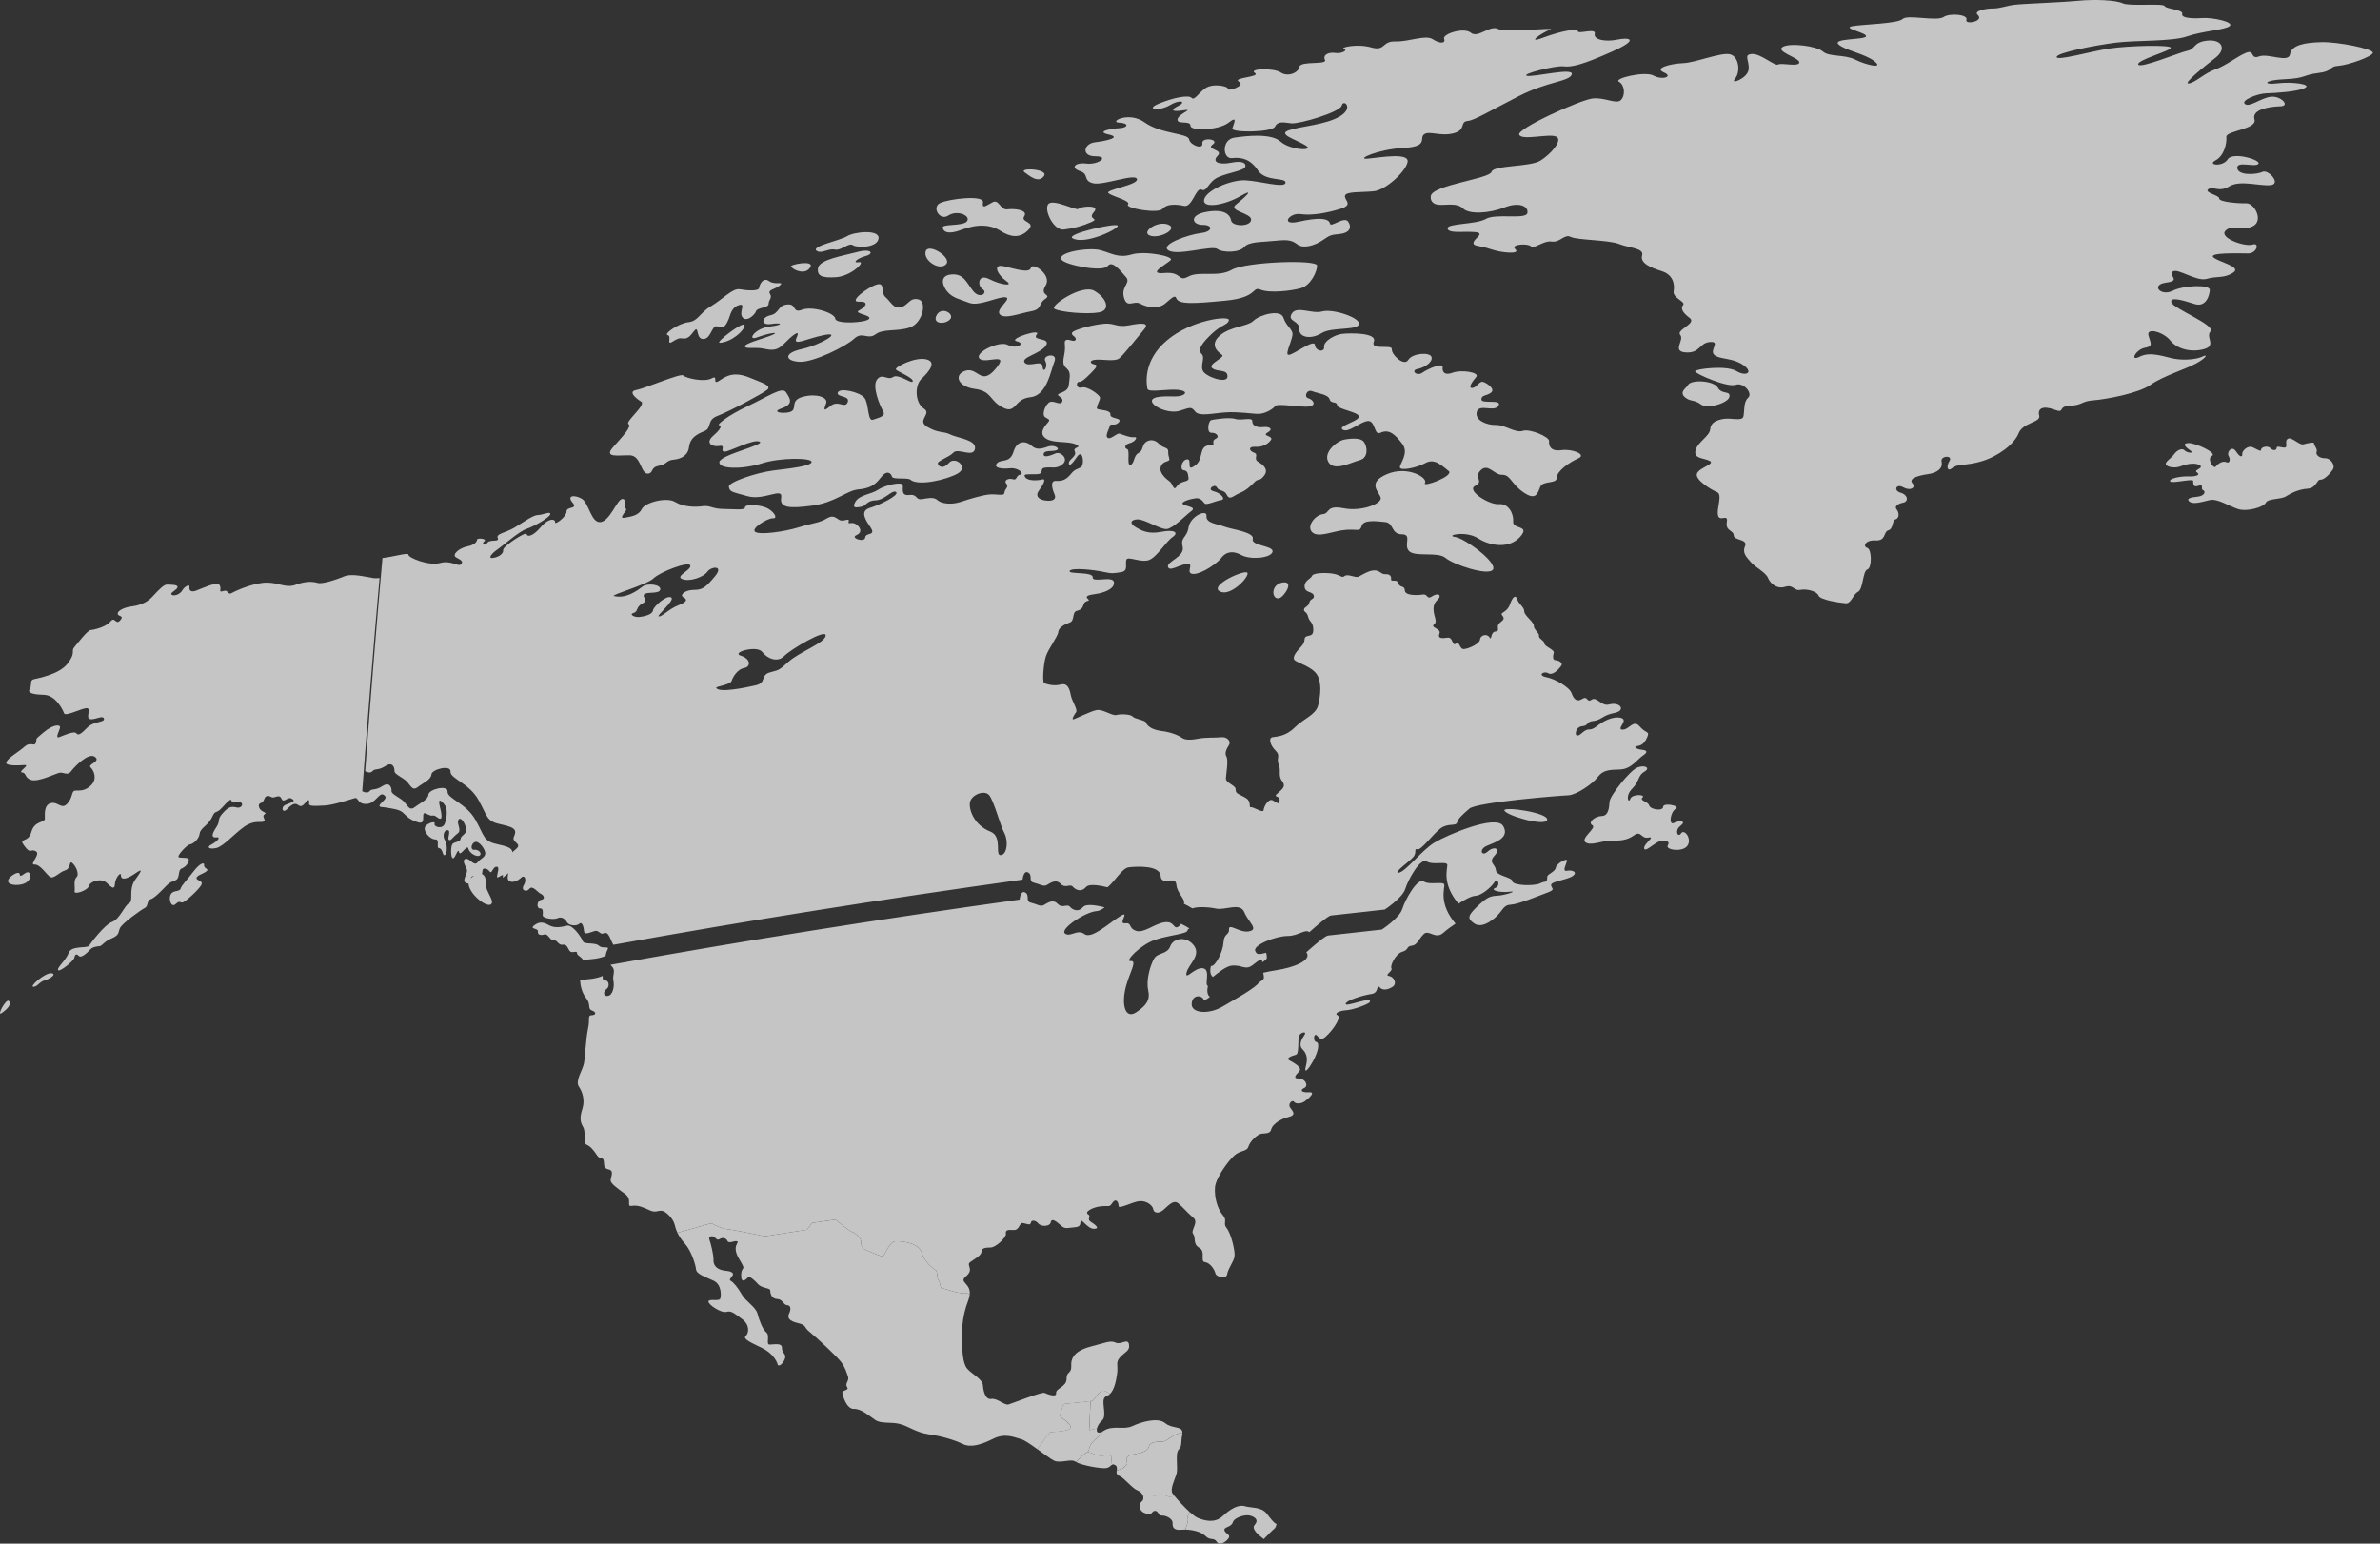<svg width="148" height="96" viewBox="0 0 148 96" fill="none" xmlns="http://www.w3.org/2000/svg">
<rect x="0" y="0" width="148" height="96" fill="#333333" stroke="none"/>
<g opacity="0.75">
<path d="M69.09 90.57C68.928 90.377 68.494 90.673 68.046 90.437C67.929 90.375 67.783 90.329 67.632 90.293C67.621 90.301 67.612 90.309 67.597 90.316C67.5 90.353 67.2 90.635 66.91 90.922C67.23 91.124 68.433 91.342 68.764 91.307C68.919 91.29 69.003 91.215 69.075 91.154C69.125 90.87 69.145 90.634 69.09 90.57Z" fill="#F6F6F6"/>
<path d="M70.089 91.053C70.132 90.972 69.848 90.563 70.404 90.465C70.961 90.367 71.374 90.265 71.461 89.931C71.547 89.596 72.206 89.679 72.392 89.641C72.546 89.608 73.044 89.135 73.525 89.102C73.538 88.665 72.897 88.873 72.462 88.51C71.997 88.124 70.968 88.433 70.411 88.692C69.853 88.951 69.221 88.605 68.621 88.988C68.614 88.993 68.607 88.996 68.6 89C68.467 89.167 68.286 89.376 68.075 89.556C67.671 89.904 67.777 90.191 67.629 90.294C67.78 90.33 67.926 90.376 68.043 90.438C68.491 90.674 68.925 90.379 69.087 90.57C69.142 90.635 69.122 90.871 69.072 91.154C69.156 91.082 69.221 91.03 69.359 91.123C69.483 91.206 69.458 91.329 69.441 91.449C69.56 91.41 69.679 91.372 69.798 91.333C69.799 91.333 70.048 91.134 70.089 91.053Z" fill="#F6F6F6"/>
<path d="M65.305 89.075C65.406 89.044 66.467 89.056 66.573 88.796C66.679 88.536 65.789 88.085 65.892 88.015C65.995 87.946 66.046 87.329 66.209 87.31C66.372 87.291 67.867 87.159 67.95 87.111C68.032 87.064 68.328 86.533 68.575 86.487C68.687 86.466 68.861 86.573 69.017 86.697C69.298 86.426 69.405 85.876 69.466 85.433C69.541 84.89 69.353 84.732 69.657 84.401C69.961 84.069 70.281 84.014 70.205 83.606C70.129 83.197 69.715 83.66 69.378 83.5C69.043 83.34 68.741 83.513 67.868 83.732C66.996 83.951 66.586 84.336 66.616 84.906C66.647 85.477 66.313 85.258 66.324 85.751C66.335 86.245 65.637 86.346 65.674 86.639C65.711 86.931 65.124 86.703 64.957 86.624C64.789 86.544 62.965 87.274 62.713 87.345C62.46 87.415 62.007 86.937 61.65 87C61.293 87.063 61.156 86.567 61.122 86.157C61.089 85.747 60.426 85.453 60.142 85.114C59.857 84.775 59.834 83.948 59.827 83.417C59.819 82.885 59.78 81.982 60.208 80.881C60.264 80.734 60.293 80.608 60.303 80.498C60.16 80.431 60.021 80.389 59.914 80.409C59.556 80.475 58.767 80.114 58.611 80.134C58.455 80.154 58.488 79.792 58.361 79.619C58.233 79.446 58.333 79.074 58.159 78.971C57.985 78.867 57.467 78.452 57.309 77.883C57.151 77.314 56.074 77.165 55.677 77.198C55.279 77.231 55.03 78.065 54.918 78.121C54.806 78.179 54.071 77.817 53.854 77.742C53.637 77.668 53.534 77.472 53.543 77.219C53.552 76.965 53.104 76.629 52.973 76.605C52.842 76.582 51.951 75.847 51.952 75.848C51.468 75.917 50.985 75.986 50.503 76.056C50.396 76.197 50.289 76.338 50.182 76.479C49.306 76.613 48.433 76.749 47.562 76.885C47.56 76.885 45.59 76.47 45.227 76.444C44.862 76.416 44.231 76.075 44.231 76.076C43.529 76.273 42.828 76.471 42.129 76.67C42.227 76.877 42.367 77.096 42.581 77.332C42.984 77.777 43.253 78.634 43.282 78.941C43.311 79.249 43.887 79.415 44.383 79.653C44.877 79.889 44.854 80.579 44.788 80.764C44.721 80.949 44.103 80.751 44.057 80.933C44.01 81.116 44.838 81.675 45.164 81.587C45.49 81.499 45.646 81.672 46.14 82.029C46.635 82.387 46.579 82.904 46.371 83.091C46.163 83.279 46.763 83.523 47.404 83.841C48.045 84.16 48.297 84.634 48.353 84.842C48.408 85.05 48.7 84.813 48.81 84.503C48.92 84.193 48.616 84.158 48.625 83.823C48.634 83.488 48.101 83.624 47.857 83.62C47.613 83.616 47.893 83.066 47.655 82.865C47.417 82.665 47.211 82.107 47.102 81.692C46.994 81.277 46.376 80.938 46.128 80.505C45.88 80.072 45.609 79.741 45.43 79.65C45.252 79.56 45.704 79.315 45.548 79.163C45.392 79.011 45.148 79.067 44.849 78.975C44.55 78.884 44.357 78.68 44.368 78.365C44.38 78.049 44.205 77.334 44.114 77.094C44.023 76.854 44.346 76.843 44.442 76.945C44.538 77.047 44.615 77.153 44.76 77.053C44.904 76.953 45.145 76.974 45.238 77.175C45.332 77.376 45.684 77.127 45.842 77.201C46.001 77.274 45.469 77.472 45.963 78.297C46.459 79.123 46.111 78.667 46.09 79.276C46.069 79.886 46.403 79.562 46.508 79.449C46.613 79.335 46.888 79.588 47.142 79.864C47.396 80.14 47.905 80.085 47.899 80.262C47.893 80.439 47.984 80.778 48.329 80.787C48.674 80.796 48.724 81.162 48.948 81.169C49.171 81.176 49.205 81.406 49.074 81.68C48.944 81.954 49.059 82.152 49.627 82.287C50.194 82.423 49.926 82.5 50.366 82.85C50.804 83.2 52.044 84.363 52.303 84.702C52.561 85.04 52.636 85.344 52.733 85.606C52.83 85.868 52.517 86.048 52.676 86.262C52.836 86.477 52.364 86.442 52.38 86.617C52.397 86.791 52.646 87.641 53.099 87.62C53.553 87.599 54.059 88.062 54.426 88.309C54.793 88.555 55.354 88.423 55.911 88.548C56.469 88.672 56.938 89.084 57.748 89.199C58.557 89.314 59.346 89.55 59.865 89.802C60.384 90.053 61.036 89.837 61.776 89.471C62.515 89.106 63.078 89.394 63.498 89.502C63.704 89.556 64.107 89.835 64.511 90.129C64.891 89.584 65.257 89.09 65.305 89.075Z" fill="#F6F6F6"/>
<path d="M68.072 89.556C68.283 89.375 68.464 89.167 68.597 89C68.26 89.205 68.162 89.055 68.213 88.831C68.053 88.869 67.893 88.907 67.733 88.945C67.759 88.341 67.784 87.737 67.811 87.133C67.424 87.192 66.344 87.287 66.206 87.304C66.043 87.323 65.992 87.94 65.889 88.009C65.785 88.078 66.676 88.529 66.57 88.79C66.464 89.05 65.403 89.038 65.301 89.069C65.254 89.084 64.888 89.578 64.508 90.123C64.924 90.424 65.34 90.74 65.543 90.838C65.941 91.029 66.602 90.697 66.874 90.904C66.883 90.909 66.894 90.916 66.904 90.922C67.194 90.636 67.494 90.353 67.591 90.317C67.797 90.236 67.637 89.929 68.072 89.556Z" fill="#F6F6F6"/>
<path d="M67.95 87.108C67.937 87.116 67.886 87.126 67.814 87.136C67.787 87.74 67.762 88.345 67.736 88.948C67.896 88.91 68.057 88.873 68.216 88.835C68.253 88.676 68.365 88.48 68.524 88.349C68.911 88.029 68.355 86.982 68.803 86.832C68.885 86.804 68.955 86.753 69.018 86.693C68.862 86.57 68.688 86.462 68.575 86.483C68.329 86.53 68.033 87.061 67.95 87.108Z" fill="#F6F6F6"/>
<path d="M71.606 92.996C71.818 93.072 72.349 92.918 72.561 93.043C72.663 93.104 72.838 93.088 73.038 93.043C72.977 92.966 72.929 92.904 72.906 92.865C72.758 92.624 73.019 92.082 73.151 91.692C73.283 91.302 73.057 90.415 73.296 90.151C73.534 89.888 73.407 89.762 73.521 89.196C73.529 89.159 73.524 89.135 73.525 89.106C73.042 89.139 72.545 89.612 72.391 89.644C72.205 89.683 71.546 89.6 71.46 89.934C71.373 90.269 70.96 90.37 70.403 90.468C69.847 90.568 70.13 90.976 70.088 91.057C70.047 91.138 69.798 91.336 69.798 91.336C69.679 91.375 69.56 91.414 69.441 91.453C69.423 91.578 69.413 91.701 69.586 91.774C69.924 91.915 70.388 92.558 70.749 92.697C70.923 92.763 71.03 92.892 71.076 93.023C71.285 92.986 71.497 92.957 71.606 92.996Z" fill="#F6F6F6"/>
<path d="M73.839 94.623C73.808 94.524 73.827 94.259 73.989 94.041C73.64 93.728 73.248 93.297 73.04 93.038C72.839 93.083 72.665 93.1 72.562 93.038C72.351 92.914 71.82 93.067 71.608 92.992C71.5 92.952 71.287 92.981 71.077 93.018C71.126 93.159 71.101 93.304 71.001 93.377C70.808 93.516 70.784 93.992 71.253 94.121C71.722 94.249 71.574 93.988 71.809 93.963C72.044 93.939 72.02 94.277 72.235 94.255C72.449 94.233 72.94 94.419 72.917 94.738C72.894 95.056 73.086 95.175 73.472 95.135C73.543 95.128 73.623 95.126 73.707 95.127C73.773 94.91 73.872 94.729 73.839 94.623Z" fill="#F6F6F6"/>
<path d="M78.775 94.137C78.431 93.694 77.805 93.794 77.417 93.674C77.029 93.553 76.532 93.82 76.035 94.286C75.538 94.75 74.915 94.575 74.487 94.401C74.36 94.349 74.182 94.212 73.991 94.041C73.829 94.258 73.81 94.523 73.841 94.623C73.874 94.729 73.775 94.91 73.709 95.128C74.134 95.133 74.686 95.25 74.955 95.52C75.276 95.844 75.47 95.587 75.663 95.884C75.856 96.182 76.309 95.84 76.417 95.632C76.526 95.424 76.181 95.379 76.139 95.165C76.097 94.951 76.571 94.984 76.658 94.679C76.745 94.373 77.436 94.167 77.738 94.257C78.04 94.346 78.298 94.519 78.016 94.843C77.806 95.084 78.231 95.441 78.587 95.718C78.838 95.458 79.126 95.162 79.246 95.071C79.311 95.02 79.353 94.911 79.382 94.778C79.21 94.72 79.013 94.444 78.775 94.137Z" fill="#F6F6F6"/>
<path d="M144.365 2.622C143.336 2.645 142.495 2.797 142.407 3.37C142.318 3.944 141.048 3.295 140.48 3.509C139.91 3.722 140.23 3.054 139.66 3.289C139.089 3.525 138.442 4.073 137.757 4.315C137.073 4.557 136.532 5.13 136.11 5.189C135.688 5.247 137.075 4.134 137.778 3.586C138.481 3.036 138.161 2.434 137.267 2.527C136.373 2.619 136.537 3.053 136.029 3.157C135.523 3.259 133.056 4.293 132.965 4.01C132.876 3.725 135.002 3.167 134.988 2.971C134.975 2.774 132.363 2.841 131.184 3.018C130.005 3.193 127.896 3.808 127.892 3.544C127.888 3.279 130.343 2.806 131.574 2.653C132.834 2.494 135.044 2.596 136.011 2.261C136.977 1.924 138.394 1.861 138.66 1.614C138.925 1.368 137.618 1.081 136.952 1.123C136.286 1.165 135.626 1.121 135.701 0.859C135.776 0.597 134.702 0.567 134.607 0.376C134.512 0.185 132.426 0.406 132.002 0.207C131.578 0.007 130.289 -0.055 129.179 0.052C128.067 0.158 125.801 0.229 125.271 0.296C124.742 0.361 124.393 0.527 123.925 0.526C123.457 0.526 122.723 0.688 122.975 0.915C123.431 1.326 122.162 1.561 122.28 1.229C122.398 0.898 121.251 0.799 120.865 1.057C120.423 1.35 118.623 0.884 118.314 1.182C118.004 1.48 115.822 1.507 115.173 1.631C114.524 1.753 116.117 2.039 116.037 2.263C115.955 2.486 113.952 2.377 114.321 2.752C114.691 3.128 115.993 3.342 116.577 3.82C117.161 4.298 116.052 4.048 115.371 3.709C114.69 3.37 113.756 3.557 113.355 3.204C112.954 2.851 111.322 2.661 110.877 2.908C110.346 3.203 111.924 3.597 111.889 3.888C111.855 4.178 110.783 3.888 110.574 4.012C110.364 4.135 109.498 3.323 108.942 3.359C108.385 3.394 108.807 3.766 108.737 4.327C108.667 4.888 107.536 5.298 107.89 4.895C108.244 4.49 108.147 3.519 107.585 3.379C107.024 3.237 105.447 3.896 104.669 3.927C103.892 3.958 102.833 4.232 103.46 4.501C104.088 4.77 103.366 4.999 102.826 4.702C102.286 4.404 100.315 4.883 100.674 5.081C101.034 5.279 101.086 5.927 100.798 6.22C100.51 6.512 99.772 6.025 99.012 6.129C98.252 6.226 94.304 7.998 94.473 8.38C94.643 8.754 96.284 8.298 96.758 8.489C97.231 8.679 96.446 9.592 95.783 9.994C95.12 10.394 92.862 10.264 92.75 10.691C92.638 11.116 89.065 11.507 88.974 12.195C88.94 12.455 89.074 12.7 89.457 12.734C89.95 12.779 90.587 12.583 90.982 12.968C91.377 13.354 92.64 13.263 93.549 12.903C94.457 12.543 95.062 12.818 94.981 13.246C94.9 13.675 93.031 13.251 92.402 13.613C91.772 13.974 89.975 13.881 90.018 14.207C90.06 14.533 90.97 14.377 91.687 14.43C92.404 14.483 91.695 14.807 91.636 15.072C91.575 15.338 92.004 15.251 92.699 15.495C93.395 15.74 94.586 15.825 94.233 15.501C93.882 15.177 95.033 15.123 95.205 15.321C95.377 15.519 95.975 14.947 96.498 15.021C97.02 15.095 97.282 14.53 97.678 14.734C98.074 14.936 100.035 14.917 100.68 15.173C101.324 15.429 102.25 15.428 102.115 15.888C101.981 16.349 102.597 16.633 103.332 16.862C104.068 17.091 104.146 17.706 104.076 18.118C104.005 18.53 104.829 18.755 104.668 18.96C104.507 19.164 104.594 19.422 105.069 19.771C105.544 20.121 104.204 20.512 104.485 20.829C104.766 21.146 103.932 21.865 104.835 21.918C105.738 21.971 105.656 21.321 106.342 21.27C107.027 21.22 106.266 21.785 106.608 22.077C106.951 22.367 107.729 22.237 108.4 22.7C109.071 23.165 108.592 23.444 107.969 23.073C107.347 22.703 105.422 22.944 105.408 23.092C105.394 23.238 107.421 24.114 107.923 23.932C108.422 23.749 109.017 24.466 108.709 24.733C108.401 25.001 108.493 25.61 108.411 25.912C108.329 26.214 107.635 25.969 107.171 26.052C106.707 26.136 106.381 26.284 106.345 26.707C106.31 27.131 105.566 27.483 105.436 28.015C105.307 28.546 105.97 28.472 106.327 28.669C106.683 28.866 105.606 29.096 105.518 29.478C105.429 29.859 106.413 30.459 106.776 30.607C107.138 30.755 106.725 31.639 106.838 32.059C106.95 32.479 107.482 31.909 107.382 32.471C107.284 33.033 107.806 32.969 107.812 33.297C107.817 33.625 108.719 33.508 108.512 33.978C108.306 34.449 108.718 34.749 108.904 34.989C109.09 35.23 109.816 35.61 109.939 35.932C110.062 36.254 110.471 36.658 111.003 36.495C111.535 36.329 111.537 36.764 111.948 36.684C112.359 36.606 112.987 36.767 113.087 37.042C113.187 37.316 114.426 37.49 114.773 37.519C115.121 37.548 115.213 36.98 115.543 36.806C115.873 36.631 115.825 35.513 116.121 35.418C116.417 35.323 116.4 34.156 116.116 34.073C115.831 33.989 115.973 33.575 116.638 33.609C117.303 33.644 117.106 33.074 117.431 32.979C117.755 32.883 117.643 32.359 117.879 32.295C118.115 32.23 118.108 31.877 117.946 31.686C117.785 31.495 117.998 31.331 118.35 31.259C118.702 31.188 118.642 30.765 118.186 30.641C117.731 30.517 117.906 30.056 118.352 30.305C118.799 30.554 119.161 30.332 118.919 30.046C118.676 29.76 119.266 29.575 119.879 29.49C120.491 29.405 120.829 29.111 120.737 28.716C120.647 28.323 121.457 28.301 121.232 28.664C121.007 29.026 121.101 29.37 121.407 29.103C121.713 28.837 122.254 28.982 123.256 28.678C124.259 28.376 125.257 27.627 125.528 26.944C125.8 26.26 126.926 26.28 126.807 25.841C126.689 25.402 127.046 25.212 127.751 25.475C128.458 25.738 127.908 25.27 128.718 25.233C129.529 25.196 129.398 24.954 130.181 24.895C130.964 24.835 133.007 24.455 133.725 23.936C134.444 23.416 135.939 22.945 136.561 22.605C137.182 22.266 137.34 21.993 136.956 22.177C136.572 22.361 135.791 22.413 135.22 22.313C134.649 22.212 133.747 21.833 133.067 22.177C132.387 22.522 132.832 21.723 133.384 21.629C133.936 21.534 133.716 21.324 133.599 20.844C133.481 20.364 134.528 20.637 134.962 21.179C135.394 21.721 136.276 21.932 137.065 21.71C137.853 21.488 137.129 20.979 137.463 20.604C137.795 20.227 135.149 19.189 135.028 18.811C134.906 18.431 135.723 18.665 136.456 18.902C137.189 19.14 137.4 18.365 137.417 18.03C137.434 17.694 135.831 17.725 135.096 18.088C134.36 18.451 133.715 17.709 134.695 17.577C135.673 17.446 134.804 17.143 135.105 16.895C135.403 16.645 136.583 17.532 137.224 17.343C137.862 17.154 138.311 17.33 138.872 16.954C139.433 16.579 137.933 16.295 137.636 15.997C137.337 15.699 139.216 15.756 139.787 15.762C140.357 15.768 140.533 15.054 140.07 15.21C139.606 15.365 138.01 14.803 138.375 14.368C138.739 13.933 139.34 14.407 140.068 14.08C140.795 13.752 140.197 12.626 139.687 12.642C139.175 12.657 137.99 12.556 138.002 12.346C138.013 12.136 137.031 11.982 137.326 11.765C137.621 11.546 137.965 11.998 138.638 11.583C139.311 11.168 140.645 11.614 141.246 11.505C141.845 11.395 141.04 10.518 140.693 10.69C140.345 10.861 139.182 10.941 139.124 10.46C139.066 9.979 140.226 10.427 140.437 10.191C140.646 9.955 138.844 9.413 138.534 9.905C138.224 10.396 137.216 10.268 137.769 9.975C138.322 9.681 138.48 8.899 138.446 8.514C138.413 8.129 140.385 8.046 140.194 7.419C140.006 6.793 141.164 6.626 141.809 6.609C142.453 6.592 141.817 5.936 141.197 6.02C140.577 6.104 139.9 6.684 139.605 6.469C139.31 6.252 140.37 5.819 140.93 5.804C141.49 5.788 142.837 5.708 143.324 5.473C143.811 5.239 142.507 5.07 141.608 5.183C140.708 5.297 140.726 4.984 142.069 4.927C143.411 4.87 143.199 4.654 144.154 4.543C145.107 4.432 144.815 4.129 145.402 4.094C145.99 4.058 147.546 3.52 147.555 3.279C147.566 3.034 145.391 2.597 144.365 2.622ZM107.546 24.67C107.609 24.273 107.07 24.557 106.825 24.11C106.579 23.662 105.135 23.579 104.96 23.957C104.89 24.109 104.411 24.366 104.753 24.683C105.094 25.001 105.366 24.833 105.766 25.147C106.166 25.46 107.483 25.067 107.546 24.67Z" fill="#F6F6F6"/>
<path d="M37.243 58.814C37.002 58.586 36.323 58.764 36.241 58.529C36.157 58.293 35.602 57.488 35.265 57.568C34.928 57.649 34.492 57.747 34.117 57.528C33.741 57.308 33.487 57.336 33.2 57.562C32.914 57.788 33.481 57.721 33.449 57.92C33.417 58.118 33.606 58.198 33.845 58.116C34.084 58.034 34.191 58.495 34.426 58.472C34.662 58.448 34.718 58.803 34.994 58.753C35.27 58.703 35.31 59.004 35.438 59.154C35.566 59.305 35.892 59.092 35.881 59.268C35.871 59.425 36.179 59.511 36.247 59.693C36.785 59.66 37.248 59.628 37.661 59.447C37.673 59.323 37.713 59.182 37.778 59.066C37.932 58.788 37.484 59.041 37.243 58.814ZM39.181 28.317C39.891 28.34 39.838 29.538 40.324 29.453C40.647 29.397 40.446 29.06 40.971 28.969C41.496 28.877 41.404 28.633 41.886 28.587C42.367 28.541 42.789 28.32 42.849 27.791C42.908 27.262 43.294 27.012 43.795 26.816C44.295 26.621 43.912 26.131 44.621 25.864C45.329 25.596 47.336 24.531 47.691 24.255C48.046 23.977 47.345 23.795 46.66 23.503C45.974 23.21 45.416 23.191 44.806 23.623C44.195 24.055 44.728 23.268 44.258 23.53C43.787 23.792 42.626 23.51 42.486 23.35C42.345 23.188 40.084 24.165 39.56 24.258C39.035 24.35 39.54 24.777 39.873 24.977C40.206 25.177 38.859 26.225 39.081 26.372C39.302 26.518 38.763 27.093 38.133 27.799C37.503 28.506 38.472 28.295 39.181 28.317ZM59.295 28.143C59.574 27.843 60.523 28.487 60.628 27.916C60.733 27.344 59.559 27.251 59.096 27.022C58.633 26.792 58.409 26.972 57.682 26.559C56.957 26.148 57.981 25.739 57.45 25.411C56.919 25.083 56.847 23.989 57.306 23.556C57.766 23.121 58.291 22.497 57.578 22.343C56.865 22.189 55.606 22.85 55.712 22.982C55.817 23.113 56.787 23.484 56.76 23.709C56.732 23.932 55.886 23.213 55.533 23.448C55.18 23.684 54.877 23.178 54.542 23.595C54.208 24.012 54.71 25.225 54.914 25.564C55.118 25.903 54.622 25.977 54.284 26.102C53.945 26.227 54.037 25.106 53.756 24.744C53.476 24.381 52.217 24.094 52.099 24.408C51.981 24.72 52.886 24.581 52.713 25.013C52.541 25.445 52.128 24.845 51.635 25.253C51.144 25.661 51.252 25.423 51.375 25.072C51.497 24.721 50.802 24.46 49.973 24.665C49.144 24.869 49.533 25.324 49.265 25.551C48.997 25.778 47.805 25.674 48.599 25.399C49.395 25.124 49.116 24.764 48.879 24.397C48.642 24.03 47.805 24.64 46.491 25.261C45.178 25.881 44.557 26.43 44.715 26.441C44.874 26.451 44.892 26.632 44.361 27.092C43.831 27.551 44.281 27.809 44.727 27.735C45.175 27.66 44.743 28.058 45.047 28.089C45.323 28.116 46.858 27.27 47.237 27.469C47.614 27.665 44.784 28.279 44.735 28.735C44.685 29.19 46.201 29.196 47.365 28.82C48.529 28.443 50.498 28.466 50.469 28.731C50.44 28.995 49.095 29.134 48.078 29.262C47.06 29.389 45.276 29.983 45.325 30.273C45.38 30.598 45.492 30.581 46.501 30.861C47.512 31.142 48.689 30.28 48.579 30.933C48.469 31.585 49.065 31.637 50.495 31.448C51.925 31.259 52.654 30.512 53.349 30.442C54.045 30.373 54.387 30.209 54.767 29.705C55.147 29.2 55.407 29.422 55.464 29.637C55.521 29.852 56.435 29.678 56.62 29.837C57.094 30.241 58.86 29.844 59.558 29.446C60.255 29.048 59.393 28.353 59.019 28.779C58.646 29.205 58.381 29.02 58.318 28.844C58.258 28.664 59.017 28.443 59.295 28.143ZM44.766 21.319C45.491 21.273 46.301 20.558 46.303 20.229C46.303 19.899 44.404 21.342 44.766 21.319ZM41.517 20.838C41.788 20.902 41.439 21.474 41.783 21.269C42.126 21.064 42.212 21.013 42.447 21.047C42.87 21.108 43.003 20.734 43.23 20.514C43.457 20.294 43.269 21.165 43.799 21.077C44.247 21.003 44.277 20.122 44.653 20.316C45.028 20.509 45.197 20.117 45.312 19.844C45.426 19.57 45.483 19.124 45.943 18.977C46.402 18.831 45.972 19.372 46.134 19.674C46.369 20.114 46.947 19.58 47.016 19.351C47.086 19.121 47.804 19.153 47.797 18.9C47.789 18.647 48.045 18.534 47.879 18.27C47.713 18.006 48.236 17.996 48.512 17.736C48.787 17.476 48.188 17.75 47.823 17.482C47.457 17.213 47.234 17.683 47.205 17.905C47.175 18.127 46.422 18.066 45.991 17.989C45.561 17.913 44.906 18.635 44.215 19.04C43.524 19.445 43.418 19.972 42.812 20.037C42.205 20.101 41.247 20.774 41.517 20.838ZM47.905 19.609C47.327 19.737 47.302 20.252 47.957 20.148C48.612 20.044 48.794 20.198 47.856 20.309C46.919 20.421 46.416 21.233 47.09 20.979C47.763 20.725 48.542 20.601 48.032 20.828C47.521 21.055 46.172 21.373 46.335 21.575C46.439 21.705 46.975 21.582 47.483 21.683C47.992 21.785 48.306 21.844 48.767 21.369C49.228 20.894 49.814 20.402 49.538 20.992C49.263 21.583 50.175 21.038 51.29 20.83C52.405 20.623 51.008 21.456 49.85 21.711C48.692 21.966 48.833 22.456 49.712 22.501C50.59 22.545 52.611 21.54 53.116 21.064C53.621 20.586 53.954 21.156 54.446 20.792C54.937 20.427 55.762 20.634 56.567 20.371C57.371 20.108 57.668 18.759 57.119 18.621C56.569 18.482 56.506 18.963 56.041 19.103C55.576 19.243 55.396 18.761 55.069 18.483C54.74 18.204 55.072 17.541 54.526 17.694C53.983 17.844 52.722 18.793 53.413 18.763C54.104 18.733 53.813 19.102 53.423 19.306C53.032 19.509 54.236 19.584 54.042 19.831C53.848 20.078 51.977 20.178 51.943 19.819C51.908 19.46 50.514 19.019 49.879 19.263C49.243 19.507 49.567 18.875 48.956 18.934C48.346 18.995 48.484 19.482 47.905 19.609ZM50.39 16.615C50.655 16.142 49.078 16.454 49.187 16.582C49.43 16.87 50.125 17.088 50.39 16.615ZM53.835 15.921C54.382 15.769 54.184 15.438 53.303 15.675C52.422 15.912 50.939 16.133 50.864 16.687C50.805 17.129 51.063 17.307 52 17.238C52.937 17.169 53.872 16.239 53.419 16.306C52.965 16.373 53.288 16.073 53.835 15.921ZM51.91 15.522C52.302 15.607 52.78 15.069 53.038 15.247C53.296 15.424 54.55 15.42 54.632 14.835C54.714 14.25 53.114 14.41 52.671 14.691C52.227 14.97 50.324 15.328 50.809 15.615C51.106 15.791 51.518 15.436 51.91 15.522ZM58.972 13.404C59.511 13.046 60.357 13.395 60.144 13.744C59.931 14.093 58.552 13.896 58.62 14.166C58.646 14.27 58.749 14.684 59.781 14.293C60.813 13.903 61.618 13.974 62.217 14.359C62.816 14.744 63.414 14.844 63.938 14.311C64.462 13.779 63.432 13.842 63.691 13.452C63.951 13.063 63.109 12.959 62.651 13.019C62.194 13.078 62.132 12.376 61.737 12.571C61.342 12.765 61.057 13.052 61.125 12.581C61.193 12.11 59.04 12.362 58.475 12.618C57.911 12.872 58.433 13.763 58.972 13.404ZM58.834 16.431C59.215 16.018 57.72 15.077 57.561 15.638C57.403 16.199 58.429 16.87 58.834 16.431ZM64.911 10.959C65.266 10.49 63.271 10.412 63.722 10.722C63.981 10.9 64.556 11.427 64.911 10.959ZM59.07 19.869C59.398 19.532 58.569 19.032 58.252 19.585C57.937 20.139 58.736 20.212 59.07 19.869ZM64.106 16.654C64.015 17.025 63.117 16.712 62.403 16.555C61.69 16.399 62.043 17.107 62.566 17.47C63.09 17.832 62.246 17.729 61.52 17.358C60.795 16.988 60.769 17.785 61.109 17.992C61.449 18.198 60.943 18.628 60.523 18.108C60.103 17.588 59.938 16.997 59.155 17.07C58.372 17.143 58.635 17.809 58.892 18.118C59.243 18.539 59.644 18.591 60.264 18.832C60.885 19.072 62.028 18.445 62.513 18.488C62.997 18.531 61.885 19.224 62.17 19.549C62.455 19.874 63.404 19.491 64.117 19.36C64.83 19.229 64.544 18.905 64.995 18.593C65.445 18.28 64.606 18.426 65.023 17.758C65.438 17.09 64.197 16.282 64.106 16.654ZM66.152 14.277C66.777 14.197 67.288 14.062 67.856 13.813C68.424 13.565 67.589 13.668 68.025 13.188C68.462 12.708 67.174 12.831 67.07 12.987C66.966 13.142 65.486 12.334 65.189 12.691C64.893 13.048 65.526 14.355 66.152 14.277ZM69.507 14.037C69.453 13.828 66.243 14.553 66.692 14.815C67.45 15.254 69.56 14.244 69.507 14.037ZM68.335 19.43C69.092 19.297 68.82 18.535 68.056 18.09C67.292 17.643 65.269 19.019 65.571 19.205C65.913 19.414 67.578 19.561 68.335 19.43ZM62.356 25.343C63.207 25.78 63.034 24.807 64.072 24.704C65.11 24.6 65.335 23.063 65.57 22.484C65.806 21.904 64.799 22.073 65 22.45C65.2 22.826 64.859 23.274 64.834 22.801C64.809 22.328 63.963 22.881 63.717 22.548C63.471 22.215 64.684 22.015 65.036 21.495C65.388 20.974 64.128 21.214 64.466 20.804C64.804 20.395 62.629 21.087 63.225 21.226C63.822 21.364 63.202 21.739 62.666 21.448C62.13 21.155 60.44 22 60.961 22.34C61.376 22.611 62.818 21.864 61.908 22.941C61 24.02 60.818 22.835 60.057 23.052C59.297 23.27 59.528 24.044 60.614 24.186C61.699 24.328 61.507 24.907 62.356 25.343ZM69.894 18.511C70.092 19.209 70.493 18.654 70.916 18.891C71.34 19.129 72.029 19.226 72.444 18.887C72.859 18.547 73.054 18.308 73.148 18.549C73.299 18.943 74.219 18.89 76.233 18.694C78.249 18.5 77.84 17.791 78.392 18.016C78.945 18.243 80.294 18.095 80.898 17.921C81.502 17.748 81.897 16.914 81.905 16.52C81.911 16.121 77.45 16.283 76.602 16.778C75.751 17.27 74.567 16.831 73.9 17.198C73.233 17.564 73.528 16.881 72.401 16.98C71.275 17.079 72.557 16.422 72.796 16.179C73.034 15.935 71.186 15.582 70.372 15.825C69.558 16.067 69.147 15.76 68.435 15.562C67.722 15.363 65.675 15.692 66.016 16.155C66.257 16.482 68.576 16.943 68.877 16.547C69.177 16.151 69.696 16.877 70.019 17.233C70.343 17.589 69.696 17.812 69.894 18.511ZM72.603 13.952C71.894 13.715 70.855 14.516 71.598 14.676C72.237 14.814 73.311 14.189 72.603 13.952ZM67.166 10.643C67.741 10.833 67.326 11.222 67.956 11.392C68.586 11.561 70.59 10.758 70.701 11.133C70.81 11.506 68.676 11.798 68.932 12.014C69.187 12.23 70.342 12.481 70.144 12.717C69.945 12.953 72.033 13.307 72.283 12.995C72.533 12.682 73.108 12.686 73.627 12.804C74.146 12.92 74.37 11.623 74.716 11.796C75.063 11.969 75.118 11.292 75.776 11.009C76.436 10.725 77.341 10.624 77.435 10.371C77.502 10.188 77.329 9.962 76.565 10.116C75.801 10.269 75.335 10.075 75.722 9.683C76.109 9.291 74.953 9.314 75.413 8.984C75.874 8.655 74.704 8.505 74.766 8.916C74.828 9.327 74.008 9.035 73.941 8.659C73.874 8.284 72.182 8.334 71.186 7.615C70.191 6.896 68.937 7.598 69.587 7.626C70.238 7.655 70.152 7.943 69.616 7.971C69.079 7.998 68.109 8.183 68.941 8.363C69.773 8.544 68.798 8.763 68.09 8.848C67.381 8.933 67.221 9.722 68.122 9.719C69.023 9.716 68.287 10.26 67.563 10.173C66.84 10.085 66.542 10.438 67.166 10.643ZM72.747 6.54C73.381 6.159 73.807 6.319 73.273 6.585C72.739 6.851 72.885 6.973 73.6 6.86C74.315 6.747 73.281 7.068 73.226 7.42C73.173 7.773 74.04 7.468 74.028 7.817C74.016 8.165 75.791 8.108 76.399 7.627C77.006 7.147 76.717 7.696 76.633 7.983C76.549 8.269 79.106 8.24 79.284 7.876C79.462 7.512 79.818 7.613 80.305 7.667C80.791 7.719 83.335 6.982 83.438 6.561C83.542 6.139 84.202 6.693 83.34 7.225C82.478 7.757 80.896 7.848 80.159 8.098C79.421 8.347 80.531 8.648 81.177 9.035C81.823 9.421 80.223 9.341 79.641 8.811C79.059 8.28 77.553 8.439 76.753 8.561C75.953 8.681 76.021 9.894 76.607 9.832C77.193 9.768 77.753 9.881 78.228 10.601C78.703 11.321 79.987 11.01 79.938 11.367C79.887 11.723 78.341 11.255 77.44 11.213C76.538 11.17 75.001 11.834 74.878 12.414C74.755 12.994 76.149 12.765 77.136 12.197C78.124 11.63 77.368 12.312 76.857 12.723C76.346 13.133 77.858 13.249 77.8 13.681C77.741 14.113 76.628 14.095 76.556 13.712C76.484 13.33 76.119 12.981 75.02 13.176C73.92 13.373 74.124 13.988 74.785 13.984C75.446 13.98 75.429 14.408 74.674 14.495C73.92 14.581 72.163 15.19 72.634 15.554C73.157 15.956 75.359 15.235 75.698 15.484C76.038 15.731 77.073 15.721 77.368 15.367C77.663 15.012 78.484 15.064 79.325 14.973C80.166 14.881 80.363 14.968 80.704 15.217C81.045 15.466 81.733 15.285 82.233 14.948C82.734 14.611 82.734 14.611 83.323 14.55C83.913 14.489 84.082 14.152 83.838 13.786C83.595 13.421 82.748 14.181 82.701 13.903C82.644 13.558 81.964 13.517 80.767 13.786C79.57 14.056 80.181 13.21 80.871 13.315C81.561 13.418 82.539 13.246 83.362 12.985C84.186 12.724 83.597 12.466 83.636 12.181C83.675 11.895 84.66 11.972 85.418 11.897C86.175 11.821 87.407 10.684 87.531 10.081C87.655 9.476 85.913 9.781 85.073 9.864C84.233 9.946 85.692 9.279 87.279 9.199C88.866 9.119 88.234 8.589 88.558 8.352C88.88 8.114 89.573 8.5 90.391 8.288C91.208 8.076 90.74 7.567 91.286 7.518C91.673 7.485 92.614 6.917 94.444 5.98C96.274 5.044 97.595 5.079 97.74 4.627C97.886 4.175 95.353 4.815 94.953 4.714C94.554 4.61 96.742 4.061 97.23 4.126C97.717 4.19 98.403 4.032 100.212 3.226C102.02 2.423 101.291 2.311 100.567 2.464C99.842 2.617 99.077 2.473 99.171 2.099C99.266 1.725 98.133 2.143 98.12 1.944C98.108 1.746 97.092 1.921 95.956 2.344C94.821 2.768 95.922 2.012 96.401 1.843C96.88 1.671 93.646 2.058 93.15 1.8C92.654 1.539 91.904 2.403 91.465 2.038C91.027 1.673 89.681 2.121 89.801 2.414C89.921 2.705 89.545 2.737 89.097 2.44C88.649 2.143 87.63 2.602 86.77 2.578C85.909 2.554 86.178 3.204 85.271 2.95C84.365 2.695 83.295 2.964 83.57 3.04C83.846 3.115 83.438 3.356 83.037 3.293C82.636 3.23 82.238 3.403 82.393 3.727C82.547 4.051 80.864 3.773 80.804 4.153C80.744 4.533 80.085 4.803 79.638 4.507C79.191 4.211 77.622 4.268 78.032 4.534C78.442 4.798 76.59 4.819 77.042 5.08C77.493 5.341 76.328 5.703 76.355 5.529C76.383 5.354 75.389 5.15 74.922 5.51C74.455 5.869 74.269 6.268 74.093 6.081C73.918 5.893 72.988 6.063 72.069 6.442C71.145 6.823 72.114 6.921 72.747 6.54ZM79.544 37.203C79.846 37.131 80.527 36.102 79.757 36.227C78.987 36.352 79.075 37.316 79.544 37.203ZM75.878 36.792C76.523 37.095 77.635 35.938 77.579 35.642C77.521 35.343 75.1 36.424 75.878 36.792ZM79.13 34.326C79.25 33.933 77.777 33.951 77.902 33.521C78.027 33.091 76.575 32.921 76.132 32.748C75.688 32.574 74.98 32.545 75.026 32.089C75.071 31.632 74.022 32.096 73.912 32.788C73.803 33.48 73.395 33.378 73.543 34.002C73.692 34.626 72.537 34.92 72.631 35.249C72.725 35.578 73.31 35.127 73.817 35.066C74.325 35.004 73.62 35.724 74.261 35.693C74.764 35.67 75.704 35.028 75.945 34.696C76.185 34.364 76.62 34.199 77.178 34.512C77.737 34.826 79.009 34.718 79.13 34.326ZM93.414 29.529C93.926 29.518 93.96 30.078 94.724 30.609C95.489 31.142 95.611 30.717 95.776 30.288C95.942 29.86 96.816 30.119 96.809 29.707C96.802 29.295 97.62 28.735 98.153 28.502C98.686 28.268 97.779 27.899 97.088 27.997C96.397 28.095 96.306 27.693 96.33 27.43C96.354 27.166 95.126 26.644 94.688 26.796C94.248 26.948 93.577 26.415 93.025 26.43C92.472 26.444 91.695 26.147 91.833 25.615C91.97 25.084 92.93 25.66 93.184 25.229C93.438 24.798 92.133 25.142 92.121 24.848C92.109 24.553 92.439 24.633 92.714 24.423C92.989 24.212 92.556 23.885 92.273 23.764C91.989 23.644 91.858 24.098 91.559 24.126C91.261 24.154 91.559 23.721 91.799 23.441C92.038 23.16 90.876 22.977 90.349 23.175C89.822 23.372 89.679 23.13 89.711 22.833C89.743 22.537 88.817 22.92 88.453 23.177C88.088 23.434 87.711 23.031 88.141 22.951C88.57 22.872 89.113 22.525 89.021 22.205C88.929 21.884 87.828 21.957 87.571 22.385C87.314 22.814 86.515 22.052 86.552 21.72C86.589 21.387 85.199 21.821 85.431 21.25C85.663 20.679 83.943 20.712 83.478 20.761C83.013 20.81 82.297 21.214 82.339 21.575C82.381 21.936 81.806 21.852 81.768 21.454C81.73 21.057 80.49 22.031 80.152 22.07C79.814 22.107 80.488 20.973 80.359 20.66C80.229 20.347 79.989 20.264 79.802 19.741C79.616 19.217 78.325 19.578 77.947 19.948C77.57 20.317 76.493 20.295 75.841 20.88C75.189 21.466 75.758 21.911 75.99 22.068C76.22 22.223 75.048 22.653 75.392 22.906C75.736 23.159 76.344 22.941 76.331 23.42C76.317 23.898 74.957 23.434 74.794 23.05C74.632 22.666 74.97 22.26 74.711 21.998C74.452 21.737 74.749 21.336 75.359 20.755C75.969 20.174 76.381 20.2 76.416 19.905C76.452 19.61 74.097 19.881 72.576 21.159C71.054 22.438 71.298 23.878 71.348 24.167C71.397 24.455 72.633 24.155 73.326 24.255C74.02 24.355 73.612 24.663 73.073 24.655C72.535 24.646 71.627 24.611 71.631 24.942C71.634 25.274 72.697 25.77 73.388 25.539C74.079 25.308 74.079 25.307 74.335 25.609C74.592 25.911 75.406 25.703 76.204 25.647C77.002 25.59 77.902 25.745 78.28 25.739C78.656 25.733 79.146 25.456 79.293 25.255C79.44 25.053 80.954 25.364 81.425 25.276C81.895 25.188 81.639 24.846 81.355 24.767C81.07 24.687 81.251 24.189 81.612 24.334C81.973 24.478 82.596 24.521 82.687 24.844C82.764 25.118 83.138 24.943 83.152 25.2C83.167 25.457 84.494 25.612 84.505 25.908C84.516 26.202 83.141 26.497 83.496 26.719C83.851 26.941 84.508 26.277 85.023 26.187C85.537 26.096 85.433 27.108 85.832 26.919C86.375 26.661 86.75 27.01 87.198 27.597C87.646 28.185 87.033 28.845 87.054 29.067C87.074 29.289 88.064 29.113 88.645 28.794C89.226 28.474 89.685 28.989 90.081 29.287C90.478 29.585 88.412 30.352 88.612 30.033C88.811 29.712 87.53 28.942 86.252 29.486C84.974 30.03 85.766 30.586 85.859 30.952C85.951 31.319 84.676 31.827 83.557 31.61C82.439 31.391 82.725 31.925 82.257 31.976C81.788 32.027 81.216 32.731 81.603 33.104C81.989 33.477 82.963 32.993 83.728 32.949C84.493 32.904 84.561 33.087 84.68 32.696C84.801 32.305 85.595 32.41 86.14 32.467C86.686 32.523 86.496 33.223 87.174 33.229C87.852 33.235 87.241 33.904 87.633 34.282C88.025 34.658 89.418 34.291 89.895 34.7C90.37 35.108 92.486 35.815 92.822 35.445C93.195 35.028 91.104 33.479 90.475 33.391C89.845 33.302 91.149 32.984 91.917 33.479C92.685 33.974 93.87 34.13 94.53 33.386C95.191 32.643 94.055 32.937 94.097 32.441C94.138 31.946 93.811 31.297 93.209 31.353C92.607 31.409 91.157 30.494 91.736 30.214C92.313 29.933 91.612 29.7 92.079 29.243C92.546 28.785 92.902 29.538 93.414 29.529ZM84.564 28.614C85.082 28.484 85.058 27.797 84.805 27.47C84.619 27.23 84.069 27.25 83.598 27.338C83.126 27.425 82.253 28.152 82.614 28.748C82.975 29.343 84.045 28.743 84.564 28.614ZM80.33 19.501C80.019 20.007 80.821 19.919 80.797 20.467C80.774 21.015 81.556 21.111 82.187 20.716C82.817 20.321 84.46 20.573 84.51 20.144C84.556 19.739 82.867 19.19 82.221 19.369C81.574 19.547 80.641 18.996 80.33 19.501ZM93.552 50.401C93.619 50.707 96.096 51.429 96.209 50.989C96.32 50.544 93.492 50.136 93.552 50.401ZM104.537 51.828C104.347 52.132 104.107 51.65 104.502 51.356C104.896 51.064 104.461 50.992 104.101 51.177C103.741 51.362 103.873 50.485 104.204 50.302C104.534 50.118 103.436 49.889 103.422 50.178C103.407 50.469 102.625 50.346 102.552 50.089C102.478 49.833 101.926 49.799 102.14 49.598C102.354 49.398 101.483 49.362 101.378 49.685C101.274 50.008 101.039 49.503 101.5 49.046C101.961 48.59 101.836 48.234 102.256 47.991C102.677 47.748 102.252 47.547 101.804 47.739C101.357 47.931 100.109 49.474 100.088 49.87C100.066 50.265 100.012 50.741 99.605 50.749C99.197 50.757 98.711 51.139 99.022 51.323C99.331 51.507 98.13 52.205 98.673 52.43C99.043 52.583 99.671 52.267 100.195 52.277C100.718 52.287 101.156 52.277 101.61 51.951C102.065 51.625 102.037 52.18 102.508 52.09C102.98 52 102.228 52.454 102.242 52.743C102.258 53.032 102.748 52.545 103.109 52.359C103.468 52.172 103.901 52.297 103.712 52.575C103.523 52.852 104.655 53.03 104.94 52.586C105.224 52.144 104.728 51.524 104.537 51.828ZM29.325 54.572C28.598 55.079 30.166 56.524 30.535 56.235C30.787 56.036 30.177 55.419 30.208 54.962C30.239 54.504 30.052 54.066 29.325 54.572ZM97.436 54.154C97.127 54.221 97.39 53.763 97.445 53.541C97.5 53.319 96.783 53.697 96.749 53.957C96.714 54.217 96.227 54.358 96.219 54.517C96.196 54.98 96.142 54.741 95.784 54.93C95.425 55.119 94.079 55.081 94.05 54.807C94.02 54.533 93.045 54.483 93.022 54.111C92.998 53.738 92.525 53.663 92.94 53.212C93.354 52.759 92.908 52.603 92.52 52.954C92.133 53.306 91.942 52.831 92.453 52.606C92.963 52.382 93.91 52.118 93.475 51.371C93.039 50.623 89.98 51.932 89.199 52.403C88.417 52.872 87.391 54.234 86.98 54.275C86.568 54.316 87.732 53.53 87.921 53.257C88.109 52.982 87.907 52.747 88.14 52.822C88.372 52.897 89.099 51.883 89.574 51.523C90.048 51.163 90.53 51.411 90.61 51.148C90.69 50.885 90.918 50.687 91.374 50.291C91.825 49.889 97.028 49.477 97.534 49.459C98.035 49.434 99.053 48.739 99.36 48.322C99.668 47.904 100.039 47.873 100.737 47.855C101.436 47.836 101.796 47.239 102.159 46.994C102.522 46.75 102.395 46.662 102.092 46.628C101.789 46.594 101.515 46.44 101.822 46.396C102.13 46.351 102.292 46.181 102.443 45.818C102.595 45.454 102.345 45.63 101.959 45.173C101.572 44.718 101.315 45.382 100.902 45.377C100.489 45.372 101.217 44.844 100.879 44.676C100.541 44.51 99.877 44.702 99.33 45.138C98.783 45.574 98.851 45.159 98.369 45.59C97.887 46.022 97.923 45.434 98.151 45.258C98.379 45.082 98.521 45.245 98.731 44.994C98.942 44.741 99.124 44.96 99.644 44.624C100.164 44.288 100.592 44.389 100.759 44.161C100.924 43.933 100.55 43.672 100.064 43.81C99.577 43.948 99.293 43.291 98.976 43.513C98.659 43.734 98.755 43.24 98.394 43.466C98.033 43.691 97.853 43.455 97.725 43.097C97.597 42.739 96.702 42.217 96.149 42.112C95.595 42.006 95.983 41.701 96.273 41.868C96.564 42.036 96.938 41.616 97.082 41.41C97.225 41.204 96.889 41.06 96.718 41.056C96.545 41.051 96.562 40.798 96.62 40.6C96.677 40.402 96.044 40.208 96.036 40.016C96.028 39.824 95.669 39.721 95.703 39.545C95.738 39.369 95.366 39.153 95.383 38.92C95.4 38.688 94.785 38.283 94.784 38.015C94.783 37.746 94.452 37.586 94.347 37.269C94.243 36.953 94.058 37.124 93.893 37.598C93.728 38.074 93.276 38.097 93.394 38.239C93.635 38.532 93.434 38.561 93.225 38.773C93.016 38.984 93.318 39.244 92.994 39.275C92.669 39.306 92.776 39.892 92.624 39.637C92.471 39.382 92.055 39.498 92.035 39.77C92.015 40.041 91.304 40.359 91.025 40.367C90.746 40.374 90.785 39.851 90.536 40.03C90.287 40.208 90.376 39.603 90.008 39.658C89.64 39.714 89.384 39.7 89.514 39.399C89.644 39.098 88.923 39.035 89.173 38.838C89.423 38.64 89.146 38.361 89.144 37.864C89.141 37.366 89.51 37.292 89.525 37.099C89.54 36.907 89.282 36.932 89.012 37.112C88.742 37.291 88.771 36.925 88.49 36.973C88.209 37.02 87.374 37.067 87.36 36.724C87.346 36.383 87.053 36.584 86.952 36.271C86.851 35.957 86.487 36.242 86.506 36.012C86.526 35.781 86.384 35.701 86.128 35.708C85.873 35.716 85.809 35.475 85.469 35.473C85.13 35.47 84.68 35.765 84.481 35.862C84.283 35.959 83.82 35.666 83.617 35.822C83.412 35.977 83.39 35.751 82.868 35.674C82.346 35.598 81.645 35.637 81.587 35.815C81.529 35.993 81.098 36.097 81.126 36.493C81.155 36.89 81.61 36.764 81.693 37.022C81.777 37.279 81.465 37.218 81.422 37.471C81.379 37.724 81.103 37.736 81.089 37.909C81.074 38.083 81.269 38.023 81.347 38.358C81.424 38.694 81.64 38.651 81.665 39.108C81.691 39.565 81.463 39.495 81.245 39.576C81.026 39.658 81.242 39.863 80.918 40.206C80.593 40.549 80.311 40.908 80.53 41.075C80.749 41.243 81.6 41.476 81.901 41.963C82.203 42.451 82.119 43.27 81.968 43.867C81.817 44.464 81.079 44.68 80.506 45.247C79.934 45.815 79.383 45.799 79.125 45.848C78.867 45.896 78.982 46.349 79.32 46.68C79.657 47.011 79.349 47.162 79.514 47.533C79.679 47.903 79.465 48.238 79.719 48.56C79.973 48.883 79.792 49.04 79.454 49.331C79.115 49.622 79.574 49.434 79.573 49.766C79.573 50.098 79.414 49.92 79.148 49.775C78.881 49.629 78.59 50.169 78.576 50.385C78.561 50.601 77.932 50.165 77.781 50.202C77.63 50.239 77.846 49.863 77.48 49.632C77.114 49.401 76.819 49.377 76.838 49.102C76.857 48.828 76.21 48.708 76.232 48.395C76.254 48.081 76.397 47.268 76.264 47.05C76.133 46.834 76.279 46.564 76.423 46.334C76.566 46.104 76.314 45.804 75.931 45.849C75.548 45.894 75.025 45.84 74.491 45.942C73.956 46.045 73.665 46.003 73.505 45.887C73.346 45.771 72.88 45.538 72.236 45.462C71.591 45.387 71.319 45.113 71.269 44.946C71.22 44.778 70.575 44.724 70.441 44.567C70.307 44.41 69.681 44.394 69.425 44.465C69.168 44.536 68.578 44.091 68.198 44.16C67.817 44.229 66.905 44.695 66.757 44.734C66.608 44.773 66.801 44.44 66.917 44.289C67.034 44.139 66.661 43.611 66.588 43.237C66.515 42.862 66.404 42.455 65.959 42.572C65.513 42.689 65.049 42.54 64.93 42.48C64.811 42.419 64.885 41.317 65.031 40.84C65.176 40.361 65.784 39.592 65.809 39.303C65.836 39.014 66.204 38.831 66.526 38.713C66.848 38.593 66.647 38.068 66.965 37.988C67.284 37.908 67.315 37.789 67.4 37.551C67.485 37.311 67.848 37.416 67.656 37.251C67.464 37.086 67.638 37.006 68.12 36.943C68.604 36.88 69.333 36.634 69.27 36.206C69.206 35.778 67.915 36.268 67.949 35.903C67.984 35.538 66.391 35.73 66.517 35.506C66.642 35.281 68.096 35.447 68.625 35.569C69.153 35.69 69.302 35.652 69.746 35.576C70.19 35.5 69.945 35.021 70.049 34.8C70.154 34.578 70.944 35.007 71.441 34.832C71.937 34.656 72.488 33.7 72.913 33.403C73.339 33.105 73.002 32.92 72.216 33.074C71.43 33.229 71.015 33.017 70.623 32.784C70.23 32.552 70.295 32.318 70.733 32.3C71.171 32.281 72.147 32.931 72.546 32.901C72.945 32.87 73.713 32.061 74.074 31.791C74.435 31.522 73.79 31.506 73.575 31.364C73.36 31.222 74.005 31.03 74.343 30.989C74.681 30.949 74.802 31.197 74.915 31.314C75.029 31.432 75.644 31.134 75.94 31.098C76.236 31.063 75.942 30.666 75.472 30.553C75.004 30.441 75.544 30.058 75.665 30.306C75.786 30.553 76.13 30.456 76.269 30.741C76.471 31.154 76.656 30.844 77.092 30.662C77.529 30.48 77.764 30.228 78.02 29.974C78.276 29.721 78.292 29.98 78.604 29.589C78.916 29.198 78.549 28.904 78.233 28.716C77.918 28.529 78.302 28.262 77.979 28.15C77.656 28.037 77.623 27.762 78.037 27.789C78.453 27.815 78.804 27.663 79.022 27.379C79.24 27.094 78.421 27.131 78.822 26.9C79.223 26.669 78.925 26.518 78.544 26.561C78.163 26.604 77.864 26.472 77.874 26.193C77.883 25.914 77.207 26.177 76.825 26.055C76.442 25.933 75.552 26.075 75.338 26.119C75.125 26.162 75.02 26.935 75.334 26.916C75.649 26.898 75.87 27.168 75.585 27.295C75.3 27.422 75.585 27.685 75.376 27.691C75.166 27.698 74.839 27.643 74.723 28.141C74.608 28.639 74.546 28.833 74.169 29.046C73.792 29.26 74.142 28.509 73.803 28.569C73.464 28.628 73.359 29.219 73.606 29.245C73.853 29.271 73.876 29.455 73.909 29.731C73.943 30.008 73.437 29.863 73.191 30.23C72.945 30.597 72.975 30.106 72.704 29.916C72.432 29.725 72.114 29.391 72.165 29.105C72.21 28.855 72.37 28.744 72.606 28.678C72.841 28.611 72.63 28.451 72.646 28.114C72.661 27.778 72.375 27.924 72.078 27.608C71.78 27.292 71.423 27.337 71.215 27.53C71.007 27.723 71.098 28.027 70.792 28.178C70.485 28.328 70.554 28.84 70.298 28.91C70.041 28.98 70.293 27.998 70.093 27.931C69.894 27.864 69.94 27.635 70.258 27.558C70.578 27.48 70.8 27.155 70.527 27.189C70.254 27.224 69.8 27.022 69.62 26.971C69.439 26.919 69.081 27.355 68.888 27.231C68.695 27.108 68.968 26.701 69.012 26.492C69.056 26.284 69.337 26.544 69.577 26.254C69.816 25.964 69.019 26.066 69.051 25.785C69.083 25.504 68.463 25.509 68.264 25.443C68.066 25.376 68.476 24.862 68.393 24.689C68.31 24.515 67.608 23.999 67.268 24.099C66.926 24.198 66.896 23.761 67.082 23.755C67.268 23.749 67.428 23.618 67.826 23.218C68.224 22.819 68.279 22.701 68.037 22.659C67.795 22.617 67.697 22.41 68.134 22.372C68.571 22.335 69.314 22.496 69.586 22.297C69.857 22.097 70.787 20.905 71.15 20.479C71.513 20.052 70.972 20.083 70.211 20.231C69.451 20.38 69.322 20.087 68.7 20.13C68.077 20.172 66.888 20.47 66.7 20.658C66.512 20.847 66.974 20.932 66.888 21.126C66.803 21.319 66.466 21.053 66.29 21.149C66.113 21.245 66.313 21.456 66.17 22.114C66.028 22.773 66.233 22.783 66.412 22.998C66.591 23.213 66.512 23.535 66.463 23.945C66.414 24.357 65.978 24.396 65.82 24.509C65.663 24.621 66.168 24.702 66.053 24.975C65.939 25.248 65.548 24.894 65.289 25.002C65.03 25.11 64.747 25.776 64.995 25.946C65.242 26.116 65.351 26.065 65.114 26.337C64.877 26.61 64.607 26.997 65.068 27.288C65.529 27.579 66.453 27.418 66.903 27.638C67.353 27.857 66.68 27.779 66.834 28.074C66.987 28.37 66.472 28.55 66.466 28.793C66.46 29.036 66.662 28.878 66.959 28.43C67.256 27.982 67.386 28.485 67.326 28.847C67.266 29.209 66.933 29.048 66.622 29.444C66.311 29.839 66.054 29.929 65.665 29.906C65.275 29.884 65.442 30.44 65.576 30.741C65.709 31.041 65.487 31.183 65.04 31.131C64.592 31.08 64.349 30.85 64.613 30.497C64.877 30.143 65.085 29.742 64.809 29.817C64.534 29.892 63.913 29.92 63.755 29.68C63.596 29.441 63.897 29.512 64.454 29.491C65.011 29.472 64.575 29.14 64.992 29.083C65.41 29.027 65.701 29.193 66.087 28.862C66.474 28.532 65.949 28.062 65.646 28.196C65.343 28.329 64.871 28.504 64.9 28.24C64.929 27.976 65.41 28.097 65.688 28.004C65.966 27.911 65.586 27.628 65.158 27.778C64.73 27.929 64.435 27.987 64.137 27.712C63.84 27.437 63.256 27.331 63.028 28.086C62.8 28.842 62.261 28.526 62.005 28.804C61.749 29.082 62.229 29.182 62.79 29.123C63.35 29.065 63.716 29.48 63.444 29.517C63.173 29.554 63.259 29.897 62.982 29.805C62.704 29.713 62.398 29.886 62.582 30.084C62.765 30.283 62.464 30.418 62.46 30.643C62.456 30.868 62.02 30.723 61.588 30.746C61.154 30.769 60.33 31.016 59.736 31.214C59.142 31.411 58.52 31.314 58.298 31.104C58.075 30.893 57.74 30.979 57.326 31.04C56.912 31.101 57.075 30.722 56.54 30.783C56.004 30.843 56.174 30.407 56.139 30.17C56.103 29.933 55.021 30.169 54.605 30.457C54.189 30.744 53.437 30.765 53.186 31.215C52.935 31.665 53.332 31.548 53.559 31.513C53.874 31.465 53.884 31.126 54.453 31.115C55.022 31.103 55.502 30.414 55.726 30.605C55.949 30.796 54.663 31.419 54.119 31.577C53.576 31.735 53.657 32.115 54.098 32.741C54.539 33.368 53.839 33.081 53.804 33.424C53.768 33.767 52.848 33.458 53.252 33.284C53.654 33.109 53.506 32.775 53.222 32.595C52.938 32.414 52.708 32.674 52.775 32.42C52.842 32.167 52.444 32.49 52.178 32.325C51.913 32.161 51.787 32.012 51.377 32.263C50.967 32.515 50.522 32.529 49.649 32.799C48.774 33.07 47.208 33.288 46.951 33.069C46.693 32.849 47.762 32.206 48.061 32.232C48.35 32.257 48.215 31.907 47.782 31.642C47.348 31.376 46.331 31.338 46.33 31.544C46.328 31.75 45.737 31.661 44.999 31.654C44.262 31.648 44.187 31.417 43.702 31.481C43.234 31.543 42.502 31.537 41.98 31.216C41.458 30.896 40.114 31.243 39.914 31.652C39.713 32.061 39.272 32.121 38.83 32.2C38.388 32.279 39.078 31.693 38.927 31.641C38.726 31.572 39.013 31.01 38.695 31.03C38.377 31.049 37.942 32.396 37.345 32.468C36.747 32.539 36.623 31.254 36.158 31.004C35.693 30.754 35.235 30.82 35.602 31.255C35.969 31.691 35.227 31.474 35.232 31.809C35.237 32.144 34.478 32.677 34.518 32.484C34.557 32.29 34.159 32.158 33.628 32.782C33.098 33.405 32.768 33.393 32.747 33.211C32.725 33.027 31.251 33.984 31.289 34.202C31.326 34.419 31.033 34.645 30.66 34.698C30.286 34.752 30.611 34.389 30.922 34.179C31.271 33.943 32.254 33.06 32.739 32.894C33.223 32.727 34.175 32.193 34.216 31.98C34.258 31.767 33.762 32.027 33.449 32.031C33.137 32.034 32.545 32.482 31.988 32.814C31.43 33.145 30.824 33.188 30.953 33.462C31.082 33.736 30.462 33.52 30.304 33.757C30.146 33.994 29.911 33.815 30.119 33.662C30.328 33.508 29.677 33.43 29.664 33.564C29.651 33.697 29.516 33.893 29.043 33.986C28.57 34.079 28.068 34.498 28.362 34.664C28.654 34.831 28.841 34.906 28.669 35.091C28.498 35.275 28.058 34.819 27.366 35.014C26.674 35.209 25.379 34.686 25.397 34.496C25.41 34.34 24.441 34.634 23.784 34.703C23.392 39.1 23.034 43.523 22.709 47.961C22.709 47.961 23.023 48.141 23.163 47.959C23.303 47.778 23.518 47.936 23.97 47.639C24.422 47.343 24.544 47.748 24.529 47.954C24.514 48.16 25.107 48.367 25.34 48.648C25.573 48.93 25.681 49.187 25.978 48.949C26.275 48.711 26.8 48.504 26.826 48.169C26.85 47.835 28.047 47.544 28.014 47.983C27.981 48.42 29.163 48.692 29.753 49.746C30.343 50.801 30.219 51.079 31.184 51.276C32.15 51.474 32.109 51.685 31.954 52.047C31.799 52.406 32.519 52.449 32.08 52.812C31.912 52.952 31.675 53.154 31.447 53.349C31.454 53.516 31.602 53.596 31.79 53.722C32.012 53.872 31.345 53.998 31.529 54.136C31.713 54.273 31.459 54.59 31.641 54.766C31.822 54.942 32.181 54.798 32.409 54.583C32.638 54.367 32.768 54.727 32.571 55.051C32.375 55.376 32.733 55.519 32.925 55.273C33.116 55.026 33.452 55.52 33.623 55.584C33.794 55.648 33.952 55.907 33.657 55.962C33.361 56.017 33.367 56.515 33.582 56.494C33.797 56.474 33.76 56.749 33.748 56.925C33.737 57.099 34.41 57.225 34.672 57.101C34.934 56.977 35.156 57.167 35.261 57.36C35.365 57.553 35.83 57.623 36.018 57.454C36.205 57.285 36.298 57.654 36.321 57.92C36.342 58.185 36.749 57.959 36.989 57.897C37.228 57.835 37.346 58.142 37.509 58.055C37.868 57.864 37.935 58.445 38.145 58.757C46.398 57.268 54.901 55.913 63.589 54.704C63.589 54.704 63.646 54.095 63.94 54.263C64.234 54.433 63.931 54.81 64.287 54.894C64.642 54.976 64.881 55.153 65.082 55.048C65.283 54.944 65.636 54.637 65.949 54.961C66.263 55.284 66.535 54.937 66.717 55.148C66.898 55.359 67.252 55.496 67.524 55.175C67.744 54.914 68.504 55.099 68.875 55.181C69.36 54.776 69.774 53.992 70.189 53.94C70.739 53.871 72.132 53.817 72.175 54.478C72.218 55.139 73.108 54.405 73.154 55.027C73.193 55.554 73.731 55.91 73.62 56.206C73.776 56.281 73.971 56.382 74.147 56.494C74.422 56.378 75.138 56.401 75.607 56.504C76.193 56.632 77.117 56.095 77.378 56.734C77.64 57.374 78.309 57.804 77.652 57.923C77.093 58.026 76.405 57.395 76.426 57.786C76.447 58.178 76.115 58.018 76.082 58.613C76.05 59.208 75.578 60.09 75.323 60.079C75.314 60.079 75.307 60.075 75.299 60.072C75.244 60.303 75.225 60.596 75.418 60.756C75.755 60.499 76.243 60.068 76.643 60.048C77.284 60.015 77.437 60.354 77.881 60.028C78.324 59.702 78.416 59.574 78.492 59.763C78.502 59.787 78.492 59.819 78.473 59.854C78.641 59.755 78.76 59.664 78.771 59.6C78.789 59.498 78.766 59.368 78.735 59.251C78.301 59.356 78.16 59.401 78.055 59.14C77.904 58.762 79.385 58.204 80.069 58.209C80.718 58.213 81.2 57.741 81.415 57.977C81.849 57.59 82.586 56.954 82.766 56.935C83.023 56.906 86.109 56.563 86.111 56.565C86.11 56.565 87.212 55.85 87.387 55.281C87.561 54.711 88.329 53.321 88.718 53.573C89.107 53.824 89.987 53.529 90.002 53.791C90.015 54.032 89.649 54.959 90.696 56.2C91.1 55.936 91.516 55.721 91.747 55.711C92.138 55.694 92.751 55.164 92.941 54.85C93.131 54.536 93.341 55.091 92.987 55.221C92.633 55.353 93.254 55.533 93.866 55.458C94.479 55.384 93.572 55.682 93.115 55.704C92.657 55.726 92.458 55.803 91.819 56.416C91.181 57.029 91.326 57.174 91.661 57.421C91.996 57.667 92.46 57.506 92.959 57.084C93.458 56.662 93.455 56.287 93.935 56.264C94.414 56.24 95.682 55.712 96.237 55.506C96.792 55.3 96.445 55.25 96.456 55.032C96.467 54.813 97.431 54.73 97.793 54.482C98.152 54.232 97.745 54.088 97.436 54.154ZM44.455 35.847C43.862 36.562 43.676 36.683 43.138 36.686C42.6 36.689 42.239 37.006 42.493 37.142C42.749 37.277 42.75 37.427 42.177 37.646C41.604 37.866 41.197 38.342 40.977 38.336C40.757 38.33 42.019 37.313 41.735 37.153C41.451 36.993 40.643 37.705 40.603 37.967C40.563 38.229 40.065 38.332 39.764 38.37C39.462 38.409 39.089 38.206 39.395 38.121C39.701 38.037 39.523 37.753 39.953 37.528C40.383 37.301 39.909 37.161 40.054 36.97C40.198 36.779 41.013 36.966 41.059 36.658C41.104 36.351 40.264 36.244 39.959 36.478C39.654 36.712 38.942 37.257 38.178 37.066C37.936 37.005 40.219 36.37 40.638 35.969C41.053 35.566 42.825 34.885 42.925 35.167C43.023 35.449 41.943 35.83 42.43 36.015C42.917 36.2 43.772 35.873 43.993 35.552C44.214 35.231 45.048 35.134 44.455 35.847ZM49.016 41.17C48.336 41.794 48.398 41.648 47.838 41.829C47.279 42.011 47.671 42.462 47.003 42.617C46.335 42.772 44.733 43.101 44.539 42.786C44.474 42.681 45.412 42.608 45.499 42.337C45.587 42.065 45.882 41.608 46.286 41.541C46.69 41.474 46.702 40.974 46.068 40.777C45.434 40.58 47.067 40.112 47.395 40.542C47.723 40.971 48.356 41.216 48.761 40.803C49.164 40.388 51.388 39.069 51.346 39.529C51.303 39.988 49.695 40.546 49.016 41.17ZM62.268 53.176C61.808 53.286 62.388 52.032 61.584 51.716C60.637 51.344 60.27 50.464 60.307 49.956C60.345 49.447 61.196 49.096 61.501 49.441C61.804 49.785 62.19 51.321 62.447 51.791C62.703 52.261 62.647 53.086 62.268 53.176Z" fill="#F6F6F6"/>
<path d="M31.771 53.292C31.927 52.93 31.967 52.718 31.001 52.521C30.037 52.325 30.16 52.046 29.57 50.991C28.98 49.938 27.798 49.665 27.831 49.228C27.864 48.789 26.667 49.08 26.643 49.414C26.618 49.75 26.093 49.957 25.796 50.194C25.498 50.431 25.39 50.175 25.157 49.893C24.924 49.612 24.331 49.405 24.346 49.199C24.361 48.994 24.239 48.589 23.787 48.885C23.336 49.181 23.12 49.023 22.98 49.204C22.841 49.385 22.526 49.206 22.526 49.206C22.851 44.769 23.209 40.346 23.602 35.948C23.448 35.965 23.31 35.968 23.207 35.951C22.662 35.859 21.861 35.653 21.408 35.844C20.954 36.034 20.057 36.339 19.761 36.254C19.466 36.168 19.053 36.126 18.412 36.36C17.771 36.595 17.404 36.245 16.616 36.233C15.828 36.221 14.685 36.724 14.413 36.881C14.139 37.037 14.226 36.642 13.881 36.758C13.537 36.875 13.817 36.623 13.65 36.38C13.482 36.138 12.514 36.624 12.172 36.741C11.83 36.859 11.751 36.671 11.783 36.495C11.815 36.318 11.49 36.451 11.341 36.711C11.192 36.971 10.813 37.098 10.674 36.981C10.535 36.864 11.009 36.696 11.041 36.52C11.072 36.343 10.571 36.368 10.387 36.356C10.204 36.343 9.885 36.663 9.466 37.12C9.047 37.576 8.471 37.678 8.12 37.726C7.768 37.774 7.317 37.959 7.321 38.165C7.326 38.37 7.754 38.247 7.476 38.578C7.199 38.908 7.148 38.302 6.869 38.651C6.59 39.001 5.815 39.175 5.633 39.183C5.452 39.19 4.801 40.03 4.606 40.267C4.411 40.505 4.73 40.593 4.202 41.272C3.674 41.95 2.37 42.172 2.099 42.243C1.826 42.313 2.008 42.586 1.851 42.834C1.694 43.081 1.99 43.192 2.723 43.21C3.456 43.228 3.906 44.129 3.982 44.355C4.058 44.58 5.004 44.077 5.367 44.043C5.729 44.009 5.294 44.644 5.596 44.719C5.897 44.794 6.389 44.446 6.464 44.691C6.539 44.936 5.84 44.846 5.457 45.224C5.074 45.602 4.884 45.782 4.751 45.608C4.618 45.435 4.009 45.72 3.698 45.838C3.388 45.955 3.704 45.441 3.733 45.245C3.762 45.05 3.333 45.027 2.715 45.544C2.098 46.06 2.322 45.871 2.234 46.176C2.147 46.481 1.919 46.088 1.528 46.434C1.136 46.78 0.517 47.113 0.397 47.389C0.276 47.664 1.181 47.596 1.536 47.58C1.891 47.562 1.088 48.016 1.37 48.037C1.652 48.057 1.511 48.376 1.947 48.508C2.381 48.64 3.406 48.132 3.678 48.063C3.95 47.994 4.184 48.274 4.416 47.971C4.648 47.667 5.508 46.773 5.905 47.071C6.3 47.367 5.428 47.528 5.632 47.722C5.836 47.916 6.074 48.441 5.655 48.846C5.237 49.252 4.868 49.138 4.651 49.173C4.435 49.209 4.536 49.616 4.176 49.99C3.817 50.364 3.597 49.836 3.163 49.946C2.731 50.056 2.789 50.625 2.791 50.907C2.793 51.189 2.147 51.016 1.95 51.745C1.752 52.474 1.105 52.058 1.516 52.61C1.927 53.162 1.878 52.761 2.222 52.936C2.565 53.111 1.788 53.782 2.142 53.766C2.495 53.751 2.853 54.338 3.091 54.522C3.329 54.707 3.672 54.243 4.051 54.129C4.431 54.015 4.282 53.506 4.486 53.662C4.691 53.817 4.964 54.352 4.757 54.556C4.551 54.758 4.686 55.195 4.638 55.434C4.589 55.672 5.459 55.38 5.529 55.099C5.598 54.818 6.291 54.571 6.648 54.918C7.004 55.266 7.128 55.311 7.147 54.967C7.167 54.621 7.517 54.159 7.519 54.442C7.52 54.724 7.825 54.725 8.408 54.321C8.991 53.917 8.717 54.266 8.402 54.719C7.968 55.346 8.326 56.022 8.03 56.169C7.734 56.316 7.453 57.159 6.977 57.331C6.501 57.503 5.654 58.636 5.538 58.815C5.421 58.995 4.437 58.784 4.271 59.26C4.104 59.735 3.481 60.213 3.63 60.343C3.731 60.431 4.579 59.787 4.628 59.548C4.676 59.31 4.782 59.322 4.917 59.458C5.051 59.595 5.425 59.258 5.596 59.065C5.767 58.873 6.034 58.864 6.196 58.843C6.358 58.823 6.443 58.576 6.938 58.361C7.434 58.147 7.333 58.02 7.457 57.726C7.581 57.431 8.781 56.576 9.005 56.467C9.228 56.357 9.122 56.004 9.362 55.927C9.601 55.852 9.986 55.458 10.315 55.116C10.644 54.774 10.711 54.872 10.957 54.719C11.203 54.567 11.048 54.111 11.291 54.017C11.533 53.923 11.73 53.688 11.743 53.476C11.756 53.265 11.146 53.407 11.099 53.287C11.051 53.165 11.619 52.541 11.822 52.512C12.025 52.485 12.373 52.176 12.411 51.865C12.45 51.553 12.751 51.427 13.01 51.102C13.27 50.777 13.229 50.56 13.473 50.485C13.717 50.41 13.964 50.013 14.236 49.799C14.509 49.586 14.223 49.991 14.728 49.896C15.234 49.8 15.089 50.305 14.725 50.218C14.362 50.13 14.192 50.188 13.834 50.591C13.476 50.995 13.732 51.032 13.446 51.456C13.162 51.88 13.128 52.115 13.461 52.077C13.794 52.038 13.461 52.36 13.138 52.529C12.816 52.697 13.027 52.839 13.454 52.74C13.883 52.642 14.559 51.864 15.18 51.42C15.8 50.978 16.233 51.184 16.406 51.089C16.579 50.993 16.241 50.785 16.454 50.643C16.668 50.5 16.219 50.543 16.113 50.208C16.006 49.872 16.329 50.027 16.424 49.722C16.519 49.417 16.719 49.486 16.898 49.578C17.078 49.671 17.361 49.343 17.506 49.671C17.651 49.999 17.872 49.496 18.159 49.679C18.444 49.863 18.087 49.903 17.76 50.051C17.432 50.199 17.572 50.604 17.833 50.338C18.094 50.072 18.311 49.892 18.525 50.054C18.737 50.216 18.839 50.099 19.043 49.865C19.247 49.632 19.232 49.843 19.221 49.997C19.21 50.151 19.605 50.122 20.17 50.096C20.734 50.069 21.777 49.715 22.047 49.639C22.317 49.564 22.191 50.007 22.777 49.998C23.364 49.99 23.57 49.245 23.86 49.432C24.15 49.618 23.835 49.778 23.648 50.007C23.46 50.236 23.824 50.179 24.049 50.228C24.273 50.277 24.802 50.32 25.035 50.52C25.267 50.72 25.402 50.958 25.999 51.141C26.596 51.325 26.075 50.365 26.534 50.615C26.993 50.865 26.843 50.572 27.206 50.842C27.569 51.113 27.47 50.637 27.338 50.093C27.206 49.548 27.527 49.864 27.682 50.1C27.837 50.336 27.799 50.857 27.657 51.228C27.514 51.599 26.953 51.426 27.025 51.221C27.097 51.016 26.451 51.221 26.412 51.496C26.373 51.77 26.762 52.206 27.069 52.203C27.375 52.199 27.107 52.729 27.298 52.748C27.558 52.775 27.509 53.278 27.67 53.17C27.831 53.062 27.815 52.474 27.66 52.238C27.505 52.002 27.611 51.599 27.839 51.631C28.067 51.661 27.803 52.114 27.91 52.227C28.017 52.339 28.173 52.041 28.457 51.833C28.741 51.624 28.384 51.256 28.499 51.005C28.613 50.753 28.894 51.117 28.981 51.5C29.068 51.884 28.66 51.945 28.645 52.158C28.63 52.371 28.267 52.346 28.141 52.486C28.016 52.626 28.019 53.388 28.174 53.376C28.328 53.365 28.472 52.688 28.546 52.998C28.62 53.307 29.044 52.48 29.12 52.771C29.195 53.061 29.638 53.319 29.82 53.208C30.001 53.096 29.771 52.816 29.498 52.85C29.226 52.883 29.297 52.431 29.553 52.362C29.808 52.293 30.21 52.864 30.174 53.1C30.139 53.336 29.924 53.359 29.693 53.633C29.462 53.907 29.213 53.344 28.958 53.413C28.703 53.482 28.929 53.819 29.028 54.068C29.125 54.316 28.671 54.768 28.988 54.916C29.304 55.065 29.231 54.735 29.301 54.569C29.37 54.403 29.61 54.547 29.777 54.648C29.932 54.743 29.993 54.301 30.006 54.126C30.018 53.952 30.304 53.992 30.445 54.195C30.585 54.397 30.638 53.909 30.871 53.902C31.104 53.897 30.921 54.294 30.906 54.508C30.891 54.721 31.329 54.255 31.274 54.495C31.266 54.531 31.264 54.563 31.266 54.594C31.494 54.398 31.73 54.197 31.899 54.057C32.337 53.694 31.616 53.652 31.771 53.292ZM0.096 63.008C0.528 62.71 0.716 62.435 0.551 62.252C0.386 62.068 -0.236 63.238 0.096 63.008ZM3.198 60.527C2.812 60.473 1.748 61.404 2.1 61.369C2.347 61.344 2.467 61.05 2.752 60.979C3.037 60.907 3.583 60.582 3.198 60.527ZM12.692 53.806C12.723 53.591 12.425 53.679 12.027 54.206C11.629 54.734 11.301 55.037 11.233 55.262C11.165 55.486 10.756 55.335 10.611 55.633C10.466 55.933 10.651 56.477 10.921 56.224C11.191 55.972 11.198 56.16 11.364 56.121C11.53 56.082 12.321 55.369 12.505 55.061C12.688 54.754 12.229 54.784 12.221 54.616C12.213 54.447 12.621 54.353 12.833 54.191C13.044 54.029 12.66 54.022 12.692 53.806ZM1.23 54.379C1.21 54.082 0.43 54.567 0.505 54.831C0.579 55.093 1.291 55.093 1.607 54.902C1.879 54.738 1.985 54.409 1.798 54.269C1.612 54.129 1.25 54.675 1.23 54.379ZM89.818 55.036C89.804 54.775 88.923 55.069 88.534 54.819C88.145 54.568 87.377 55.956 87.203 56.526C87.028 57.096 85.927 57.811 85.927 57.811C85.925 57.809 82.839 58.152 82.582 58.181C82.402 58.2 81.665 58.835 81.232 59.223C81.244 59.236 81.255 59.25 81.265 59.267C81.549 59.75 80.402 60.188 79.325 60.344C78.994 60.392 78.744 60.45 78.551 60.497C78.582 60.613 78.604 60.744 78.587 60.846C78.576 60.91 78.456 61.001 78.288 61.099C78.108 61.425 76.761 62.166 76.008 62.608C75.174 63.096 74.074 63.026 74.104 62.43C74.135 61.835 74.727 61.885 74.841 62.148C74.883 62.247 75.032 62.155 75.234 62.002C75.041 61.841 75.06 61.548 75.115 61.318C74.875 61.247 75.305 60.315 74.817 60.219C74.313 60.12 73.67 61.022 73.783 60.496C73.896 59.971 74.689 59.446 74.258 58.827C73.827 58.209 72.975 58.31 72.775 58.845C72.575 59.38 71.993 59.213 71.758 59.634C71.523 60.056 71.262 60.953 71.398 61.566C71.534 62.181 71.304 62.523 70.649 62.957C69.993 63.39 69.706 62.529 70.018 61.34C70.231 60.527 70.74 59.718 70.316 59.77C69.892 59.822 70.922 58.753 71.827 58.448C72.731 58.142 73.835 58.091 73.849 57.853C73.852 57.806 73.894 57.769 73.963 57.739C73.789 57.626 73.594 57.525 73.436 57.451C73.417 57.503 73.379 57.554 73.313 57.603C72.949 57.872 73.078 57.277 72.44 57.354C71.802 57.43 71.132 58.06 70.637 57.886C70.142 57.711 70.416 57.364 69.95 57.421C69.484 57.479 70.34 56.551 69.64 56.99C68.94 57.429 67.873 58.426 67.433 58.09C66.992 57.754 66.539 58.322 66.221 58.049C65.903 57.777 67.474 56.713 68.191 56.663C68.367 56.649 68.533 56.557 68.692 56.425C68.321 56.342 67.561 56.157 67.34 56.419C67.069 56.74 66.716 56.602 66.534 56.392C66.352 56.181 66.079 56.528 65.766 56.205C65.453 55.881 65.1 56.188 64.898 56.292C64.697 56.397 64.458 56.22 64.103 56.137C63.748 56.055 64.05 55.676 63.757 55.507C63.463 55.339 63.405 55.947 63.405 55.947C54.718 57.156 46.215 58.511 37.961 60.001C37.986 60.037 38.013 60.071 38.042 60.098C38.321 60.359 38.067 60.635 38.144 60.988C38.22 61.342 38.109 61.883 37.81 61.935C37.512 61.987 37.492 61.662 37.718 61.506C37.944 61.35 37.852 60.942 37.633 60.98C37.505 61.002 37.463 60.865 37.479 60.691C37.066 60.873 36.603 60.905 36.065 60.938C36.072 60.959 36.079 60.98 36.079 61.004C36.084 61.234 36.171 61.739 36.463 62.093C36.756 62.447 36.523 62.74 36.811 62.844C37.1 62.948 37.069 63.127 36.794 63.137C36.518 63.147 36.701 63.366 36.568 63.969C36.435 64.572 36.386 65.781 36.307 66.162C36.227 66.544 35.758 67.226 35.995 67.572C36.231 67.918 36.381 68.435 36.218 68.947C36.054 69.46 36.059 69.749 36.258 70.084C36.458 70.418 36.248 71.094 36.479 71.19C36.711 71.287 36.916 71.523 37.118 71.838C37.319 72.153 37.528 71.904 37.551 72.25C37.575 72.596 37.572 72.654 37.884 72.738C38.196 72.822 37.981 73.207 37.972 73.403C37.963 73.598 38.365 73.882 38.864 74.247C39.363 74.611 38.908 75.056 39.288 74.994C39.667 74.932 40.018 75.089 40.389 75.263C40.759 75.437 40.886 75.28 41.145 75.297C41.403 75.314 41.862 75.787 41.948 76.144C41.988 76.311 42.042 76.487 42.129 76.67C42.828 76.471 43.529 76.273 44.231 76.075C44.231 76.075 44.862 76.416 45.227 76.444C45.59 76.471 47.561 76.884 47.562 76.885C48.433 76.749 49.307 76.613 50.183 76.479C50.289 76.338 50.396 76.197 50.503 76.056C50.985 75.986 51.468 75.917 51.952 75.847C51.951 75.847 52.842 76.581 52.973 76.605C53.104 76.628 53.552 76.964 53.543 77.218C53.534 77.472 53.636 77.667 53.854 77.742C54.071 77.817 54.806 78.179 54.918 78.121C55.03 78.064 55.279 77.23 55.677 77.198C56.074 77.165 57.151 77.314 57.309 77.883C57.467 78.451 57.985 78.867 58.159 78.971C58.334 79.074 58.233 79.445 58.361 79.618C58.489 79.792 58.455 80.154 58.611 80.134C58.767 80.114 59.557 80.475 59.914 80.408C60.021 80.389 60.16 80.432 60.303 80.497C60.367 79.784 59.602 79.763 60.065 79.379C60.599 78.936 60.066 78.688 60.322 78.497C60.578 78.307 61.022 78.091 61.03 77.854C61.038 77.616 61.269 77.586 61.603 77.583C61.937 77.58 62.585 76.945 62.551 76.732C62.516 76.519 62.622 76.467 63.019 76.495C63.416 76.525 63.37 76.016 63.62 76.065C63.871 76.112 64.076 76.226 64.103 76.044C64.131 75.862 64.382 75.871 64.563 76.086C64.745 76.301 65.292 76.293 65.343 76.01C65.395 75.727 65.702 75.966 65.968 76.211C66.233 76.456 66.363 76.361 66.764 76.332C67.165 76.304 67.168 76.205 67.198 75.964C67.227 75.722 67.625 76.427 68.027 76.419C68.429 76.412 68.12 76.17 67.831 75.987C67.541 75.804 67.904 75.661 67.656 75.513C67.409 75.364 67.988 75.056 68.497 75.017C69.006 74.976 68.98 75.098 69.181 74.797C69.382 74.496 69.564 74.753 69.556 74.991C69.547 75.23 70.39 74.755 70.838 74.704C71.285 74.652 71.678 74.964 71.712 75.198C71.747 75.433 72.042 75.518 72.371 75.223C72.7 74.928 72.988 74.597 73.278 74.843C73.568 75.089 73.855 75.434 74.209 75.733C74.562 76.032 74.013 76.51 74.198 76.748C74.383 76.986 74.158 77.369 74.579 77.601C75 77.834 74.597 78.454 74.938 78.497C75.279 78.54 75.545 79.008 75.582 79.203C75.62 79.398 76.258 79.589 76.31 79.246C76.362 78.902 76.717 78.466 76.768 78.142C76.82 77.818 76.551 76.712 76.283 76.382C76.015 76.054 76.362 75.937 76.031 75.555C75.7 75.172 75.51 74.458 75.552 73.856C75.594 73.255 76.38 72.196 76.757 71.857C77.133 71.519 77.536 71.634 77.634 71.305C77.731 70.977 78.199 70.53 78.457 70.502C78.715 70.475 78.993 70.505 79.046 70.241C79.099 69.977 79.543 69.612 80.107 69.474C80.671 69.335 80.358 69.089 80.217 68.866C80.076 68.642 80.366 68.373 80.467 68.521C80.568 68.67 80.913 68.654 81.135 68.492C81.357 68.33 81.87 67.899 81.395 67.928C80.92 67.957 80.82 67.789 81.104 67.66C81.389 67.531 81.171 67.078 80.785 67.078C80.398 67.078 80.535 66.885 80.782 66.641C81.029 66.396 80.462 66.099 80.189 65.949C79.917 65.799 80.374 65.652 80.592 65.59C80.809 65.527 80.678 64.628 80.796 64.398C80.913 64.168 81.28 64.13 81.12 64.364C80.958 64.599 80.726 64.98 80.994 65.25C81.261 65.519 81.333 65.829 81.205 66.3C81.078 66.769 81.299 66.627 81.648 65.995C81.998 65.363 82.065 64.841 81.852 64.803C81.638 64.766 81.687 64.166 81.912 64.42C82.136 64.674 82.221 64.706 82.605 64.308C82.989 63.912 83.407 63.255 83.175 63.14C82.944 63.025 83.297 62.85 83.728 62.826C84.16 62.801 85.104 62.448 85.175 62.322C85.404 61.912 83.671 62.653 83.682 62.434C83.692 62.214 84.785 61.885 85.285 61.816C85.785 61.746 85.576 61.153 85.78 61.39C85.984 61.627 86.312 61.554 86.601 61.367C86.892 61.181 86.696 60.744 86.375 60.697C86.053 60.649 86.627 60.394 86.528 60.226C86.428 60.057 86.789 59.309 87.206 59.189C87.622 59.07 87.439 58.849 87.787 58.816C88.134 58.782 88.218 58.398 88.537 58.091C88.856 57.783 89.253 58.456 89.752 58.014C89.957 57.832 90.231 57.626 90.511 57.443C89.465 56.205 89.832 55.277 89.818 55.036Z" fill="#F6F6F6"/>
<path d="M143.49 30.393C144.061 30.353 144.063 29.812 144.296 29.831C144.53 29.85 144.921 29.439 145.075 29.184C145.228 28.931 144.935 28.488 144.585 28.497C144.235 28.506 143.979 28.275 144.058 28.099C144.136 27.922 143.88 27.704 143.9 27.58C143.918 27.455 143.463 27.579 143.227 27.636C142.992 27.692 142.515 27.17 142.294 27.276C142.071 27.382 142.222 27.639 142.159 27.79C142.096 27.942 141.581 27.67 141.575 27.845C141.569 28.02 141.349 28.051 141.181 27.87C141.012 27.688 140.6 27.813 140.609 27.961C140.618 28.111 140.434 27.992 140.105 27.828C139.776 27.664 139.412 28.05 139.434 28.236C139.456 28.423 139.308 28.477 139.047 28.074C138.787 27.671 138.449 28.131 138.585 28.351C138.722 28.571 138.653 28.848 138.439 28.743C138.224 28.638 137.926 28.835 137.787 29.016C137.649 29.195 137.21 28.523 137.552 28.349C137.894 28.175 136.524 27.537 136.088 27.554C135.652 27.57 135.93 27.834 136.213 28.023C136.495 28.212 136.002 28.18 135.85 28.011C135.697 27.843 135.386 27.991 135.199 28.247C135.014 28.504 134.716 28.653 134.68 28.829C134.642 29.006 135.159 29.173 135.618 28.994C136.077 28.815 136.588 28.771 136.814 28.95C137.039 29.129 136.38 29.229 136.607 29.371C136.834 29.513 136.639 29.645 136.086 29.628C135.533 29.611 134.856 29.774 134.951 29.934C135.046 30.093 136.373 29.743 136.381 29.906C136.389 30.069 136.363 30.345 136.719 30.208C137.074 30.07 136.826 30.43 136.999 30.486C137.172 30.543 137.116 30.846 136.647 30.889C136.178 30.931 135.947 31.021 136.139 31.185C136.379 31.39 136.897 31.22 137.398 31.102C137.899 30.983 138.597 31.476 139.175 31.659C139.753 31.842 140.774 31.532 140.901 31.263C141.027 30.994 141.814 31.072 142.142 30.873C142.472 30.673 142.918 30.434 143.49 30.393Z" fill="#F6F6F6"/>
</g>
</svg>
